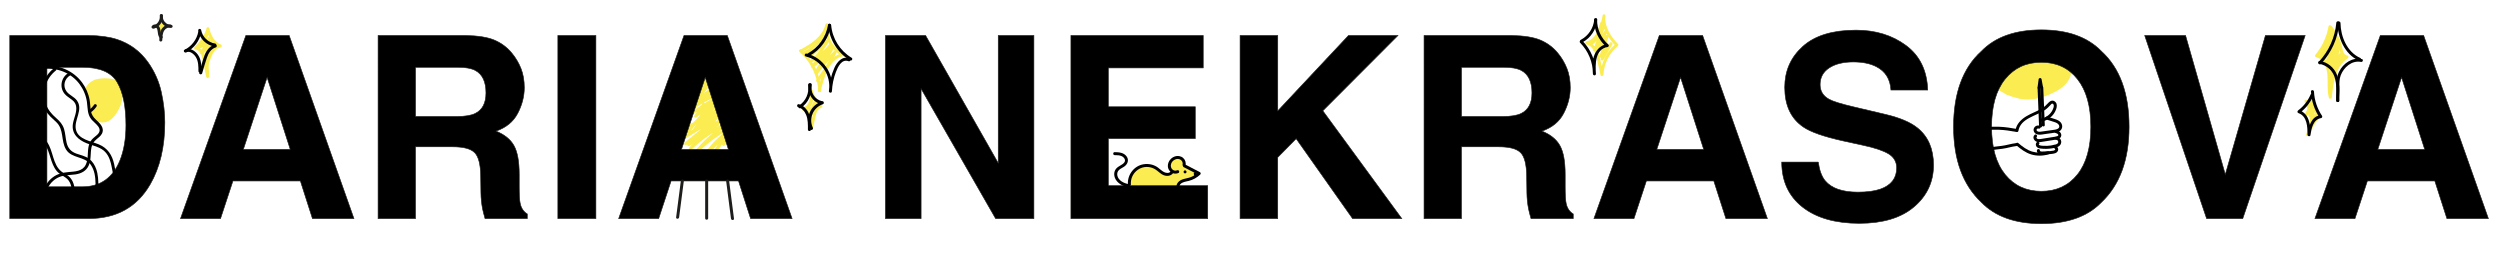 <?xml version="1.0" encoding="utf-8"?>
<!-- Generator: Adobe Illustrator 24.2.3, SVG Export Plug-In . SVG Version: 6.00 Build 0)  -->
<svg version="1.1" xmlns="http://www.w3.org/2000/svg" xmlns:xlink="http://www.w3.org/1999/xlink" x="0px" y="0px"
	 viewBox="0 0 1041.6 105.6" style="enable-background:new 0 0 1041.6 105.6;" xml:space="preserve">
<style type="text/css">
	.st0{fill:#FBEC51;}
	.st1{stroke:#1D1E1B;stroke-width:0.25;stroke-miterlimit:10;}
	.st2{fill:#1D1E1B;}
</style>
<g id="Слой_2">
	<g>
		<g>
			<path class="st0" d="M666.7,9.55c-0.89,3.15-2.09,6.98-5.75,7.72c-0.62,0.12-0.57,1.05,0,1.21c2.52,0.68,3.61,3.16,4.22,5.48
				c0.63,2.4,1.12,4.84,1.67,7.26c0.16,0.71,1.19,0.51,1.23-0.17c0.26-4.64,2.45-8.91,6.01-11.89c0.26-0.22,0.22-0.66,0-0.88
				c-2.82-2.81-5.78-7.37-5.15-11.55c-0.4-0.11-0.8-0.22-1.21-0.33c-0.61,4.11-2.28,7.94-4.94,11.13c-0.41,0.5,0.15,1.44,0.76,0.98
				c2.48-1.88,4.27-4.36,5.23-7.31c0.25-0.78-0.92-1.07-1.21-0.33c-1.27,3.26-2.53,6.53-3.8,9.79c-0.26,0.68,0.79,1.07,1.14,0.48
				c1.61-2.67,3.23-5.33,4.84-8c-0.38-0.16-0.76-0.32-1.14-0.48c-1.15,2.87-2.3,5.73-3.46,8.6c-0.27,0.67,0.79,1.07,1.14,0.48
				c1.28-2.1,2.55-4.2,3.83-6.31c-0.38-0.16-0.76-0.32-1.14-0.48c-0.85,2.78-1.7,5.56-2.55,8.33c-0.17,0.57,0.64,1.11,1.04,0.61
				c1.22-1.52,2.45-3.04,3.67-4.56c-0.33-0.25-0.65-0.5-0.98-0.76c-1.07,1.91-2.13,3.82-3.2,5.73c-0.39,0.7,0.67,1.33,1.08,0.63
				c1.24-2.13,2.48-4.26,3.72-6.38c0.41-0.7-0.67-1.33-1.08-0.63c-1.24,2.13-2.48,4.26-3.72,6.38c0.36,0.21,0.72,0.42,1.08,0.63
				c1.07-1.91,2.13-3.82,3.2-5.73c0.33-0.59-0.52-1.33-0.98-0.76c-1.22,1.52-2.45,3.04-3.67,4.56c0.35,0.2,0.7,0.41,1.04,0.61
				c0.85-2.78,1.7-5.56,2.55-8.33c0.21-0.69-0.78-1.08-1.14-0.48c-1.28,2.1-2.55,4.2-3.83,6.31c0.38,0.16,0.76,0.32,1.14,0.48
				c1.15-2.87,2.3-5.73,3.46-8.6c0.27-0.67-0.79-1.07-1.14-0.48c-1.61,2.67-3.22,5.33-4.84,8c0.38,0.16,0.76,0.32,1.14,0.48
				c1.27-3.26,2.53-6.53,3.8-9.79c-0.4-0.11-0.8-0.22-1.21-0.33c-0.86,2.62-2.46,4.9-4.66,6.57c0.25,0.33,0.5,0.65,0.76,0.98
				c2.79-3.36,4.62-7.36,5.26-11.68c0.12-0.79-1.09-1.13-1.21-0.33c-0.7,4.67,2.29,9.58,5.47,12.76c0-0.29,0-0.59,0-0.88
				c-3.81,3.19-6.09,7.82-6.37,12.77c0.41-0.06,0.82-0.11,1.23-0.17c-0.67-2.94-1.12-6.07-2.18-8.9c-0.81-2.17-2.26-4.09-4.59-4.71
				c0,0.4,0,0.8,0,1.21c4.12-0.82,5.62-5.02,6.62-8.59C668.13,9.11,666.92,8.78,666.7,9.55L666.7,9.55z"/>
		</g>
	</g>
	<g>
		<g>
			<path class="st0" d="M490.45,69.03c0.13,0.17,0.04,0.05,0.02,0.01c-0.02-0.03-0.04-0.07-0.05-0.1c0.02,0.05,0.04,0.1,0.06,0.15
				c-0.04-0.09-0.06-0.18-0.08-0.28c0.01,0.06,0.01,0.11,0.02,0.17c-0.01-0.11-0.01-0.21,0-0.32c-0.01,0.06-0.01,0.11-0.02,0.17
				c0.02-0.1,0.04-0.19,0.08-0.28c-0.02,0.05-0.04,0.1-0.06,0.15c0.02-0.04,0.04-0.09,0.07-0.13c0.01-0.02,0.04-0.05,0.05-0.07
				c-0.01,0.02-0.1,0.13-0.03,0.05c0.02-0.02,0.03-0.03,0.05-0.05c0.07-0.07-0.11,0.07-0.05,0.03c0.05-0.03,0.09-0.06,0.14-0.08
				c-0.05,0.02-0.1,0.04-0.15,0.06c0.06-0.02,0.11-0.04,0.17-0.05c-0.06,0.01-0.11,0.01-0.17,0.02c0.06-0.01,0.11-0.01,0.17,0
				c-0.06-0.01-0.11-0.01-0.17-0.02c0.04,0.01,0.07,0.02,0.11,0.03c-0.05-0.02-0.1-0.04-0.15-0.06c0.02,0.01,0.03,0.02,0.05,0.03
				c0.09,0.04-0.09-0.09-0.05-0.04c0.04,0.04-0.06-0.11-0.04-0.06c0,0.02,0.03,0.05,0.03,0.06c-0.02-0.05-0.04-0.1-0.06-0.15
				c0.02,0.04,0.03,0.09,0.04,0.14c-0.01-0.06-0.01-0.11-0.02-0.17c0.01,0.06,0.01,0.12,0,0.18c0.01-0.06,0.01-0.11,0.02-0.17
				c-0.01,0.1-0.04,0.2-0.08,0.29c0.02-0.05,0.04-0.1,0.06-0.15c-0.04,0.09-0.09,0.17-0.14,0.26c-0.05,0.08,0.04-0.05,0.04-0.05
				c0,0-0.04,0.04-0.05,0.05c-0.07,0.08,0.1-0.06,0.04-0.03c-0.02,0.01-0.04,0.03-0.07,0.04c0.05-0.02,0.1-0.04,0.15-0.06
				c-0.05,0.02-0.09,0.03-0.14,0.04c0.06-0.01,0.11-0.01,0.17-0.02c-0.04,0-0.08,0-0.12,0c0.06,0.01,0.11,0.01,0.17,0.02
				c-0.03-0.01-0.06-0.01-0.08-0.02c0.05,0.02,0.1,0.04,0.15,0.06c-0.02-0.01-0.03-0.02-0.05-0.03c0.05,0.02,0.09,0.06,0.11,0.1
				c0.07,0.09,0-0.01-0.01-0.04c0.02,0.05,0.04,0.1,0.06,0.15c-0.01-0.03-0.02-0.06-0.02-0.09c0.01,0.06,0.01,0.11,0.02,0.17
				c-0.01-0.05-0.01-0.1,0-0.15c-0.01,0.06-0.01,0.11-0.02,0.17c0.01-0.06,0.03-0.11,0.05-0.16c-0.02,0.05-0.04,0.1-0.06,0.15
				c0.03-0.07,0.07-0.13,0.11-0.19c0.02-0.03,0.04-0.06,0.06-0.09c0.01-0.02,0.1-0.14,0.03-0.04c-0.07,0.09,0.01-0.01,0.02-0.02
				c0.02-0.02,0.04-0.05,0.07-0.07c0.1-0.09-0.08,0.05-0.03,0.02c0.03-0.02,0.06-0.04,0.09-0.05c-0.05,0.02-0.1,0.04-0.15,0.06
				c0.04-0.02,0.07-0.03,0.11-0.03c-0.06,0.01-0.11,0.01-0.17,0.02c0.03,0,0.06,0,0.09,0c-0.06-0.01-0.11-0.01-0.17-0.02
				c0.03,0,0.07,0.01,0.1,0.02c-0.05-0.02-0.1-0.04-0.15-0.06c0.02,0.01,0.04,0.03,0.06,0.03c-0.09-0.08-0.12-0.09-0.07-0.05
				c0.01,0.01,0.02,0.02,0.03,0.03c0.04,0.03-0.09-0.15-0.04-0.04c0.01,0.03,0.03,0.05,0.04,0.08c-0.02-0.05-0.04-0.1-0.06-0.15
				c0.03,0.08,0.05,0.16,0.07,0.24c-0.01-0.06-0.01-0.11-0.02-0.17c0.02,0.13,0.01,0.26,0,0.39c0.01-0.06,0.01-0.11,0.02-0.17
				c-0.02,0.12-0.05,0.24-0.09,0.35c0.02-0.05,0.04-0.1,0.06-0.15c-0.02,0.05-0.05,0.11-0.08,0.16c0,0-0.05,0.08-0.05,0.08
				c0,0,0.11-0.13,0.03-0.04c-0.02,0.02-0.04,0.04-0.06,0.06c-0.07,0.07,0.1-0.07,0.04-0.03c-0.05,0.03-0.1,0.06-0.15,0.09
				c0.05-0.02,0.1-0.04,0.15-0.06c-0.06,0.02-0.12,0.04-0.18,0.05c0.06-0.01,0.11-0.01,0.17-0.02c-0.07,0.01-0.14,0.01-0.21,0
				c0.06,0.01,0.11,0.01,0.17,0.02c-0.07-0.01-0.14-0.03-0.21-0.06c0.05,0.02,0.1,0.04,0.15,0.06c-0.05-0.02-0.09-0.04-0.14-0.07
				c-0.02-0.01-0.1-0.07-0.01,0c0.09,0.07,0.01,0-0.01-0.01c-0.01-0.01-0.03-0.03-0.04-0.04c-0.08-0.08,0.06,0.1,0.03,0.04
				c-0.03-0.05-0.06-0.1-0.09-0.15c0.02,0.05,0.04,0.1,0.06,0.15c-0.04-0.09-0.06-0.19-0.08-0.29c0.01,0.06,0.01,0.11,0.02,0.17
				c-0.01-0.1-0.01-0.2,0-0.3c-0.01,0.06-0.01,0.11-0.02,0.17c0.02-0.11,0.05-0.22,0.09-0.32c-0.02,0.05-0.04,0.1-0.06,0.15
				c0.03-0.07,0.06-0.13,0.1-0.19c0.04-0.06,0.08-0.07-0.02,0.03c0.03-0.02,0.05-0.06,0.07-0.08c0.03-0.03,0.05-0.05,0.08-0.07
				c0.08-0.07-0.13,0.08-0.03,0.02c0.06-0.04,0.12-0.07,0.19-0.1c-0.05,0.02-0.1,0.04-0.15,0.06c0.08-0.03,0.15-0.05,0.24-0.06
				c-0.06,0.01-0.11,0.01-0.17,0.02c0.08-0.01,0.16-0.01,0.24,0c-0.06-0.01-0.11-0.01-0.17-0.02c0.08,0.01,0.16,0.03,0.23,0.06
				c-0.05-0.02-0.1-0.04-0.15-0.06c0.04,0.02,0.08,0.04,0.12,0.06c0.02,0.01,0.03,0.02,0.05,0.03c0.05,0.03-0.12-0.11-0.05-0.03
				c0.01,0.01,0.03,0.03,0.04,0.04c0.06,0.06-0.04-0.06-0.04-0.06c0.03,0.01,0.06,0.1,0.07,0.12c-0.02-0.05-0.04-0.1-0.06-0.15
				c0.03,0.07,0.05,0.14,0.06,0.21c-0.01-0.06-0.01-0.11-0.02-0.17c0.01,0.07,0.01,0.13,0,0.19c0.01-0.06,0.01-0.11,0.02-0.17
				c-0.01,0.06-0.03,0.12-0.05,0.19c0.02-0.05,0.04-0.1,0.06-0.15c-0.01,0.03-0.03,0.06-0.05,0.1c-0.05,0.09,0.11-0.11,0.03-0.04
				c-0.02,0.02-0.04,0.04-0.06,0.06c0.09-0.06,0.1-0.08,0.05-0.04c-0.02,0.01-0.04,0.02-0.06,0.03c0.05-0.02,0.1-0.04,0.15-0.06
				c-0.04,0.02-0.09,0.03-0.13,0.04c0.06-0.01,0.11-0.01,0.17-0.02c-0.04,0-0.07,0-0.1,0c0.06,0.01,0.11,0.01,0.17,0.02
				c-0.03-0.01-0.06-0.01-0.09-0.02c0.05,0.02,0.1,0.04,0.15,0.06c-0.02-0.01-0.04-0.02-0.05-0.03c0.08,0.07,0.1,0.09,0.07,0.05
				c-0.03-0.03-0.02-0.01,0.05,0.07c-0.01-0.02-0.02-0.03-0.03-0.05c0.02,0.05,0.04,0.1,0.06,0.15c-0.01-0.03-0.02-0.05-0.02-0.08
				c0.01,0.06,0.01,0.11,0.02,0.17c0-0.02,0-0.04,0-0.06c-0.01,0.06-0.01,0.11-0.02,0.17c0.01-0.03,0.01-0.06,0.02-0.08
				c-0.02,0.05-0.04,0.1-0.06,0.15c0.01-0.02,0.02-0.04,0.03-0.05c-0.07,0.08-0.08,0.1-0.04,0.06c-0.14,0.12-0.06,0.04,0,0.01
				c-0.05,0.02-0.1,0.04-0.15,0.06c0.04-0.02,0.08-0.03,0.13-0.04c-0.06,0.01-0.11,0.01-0.17,0.02c0.1-0.01,0.19-0.01,0.29,0
				c-0.06-0.01-0.11-0.01-0.17-0.02c0.05,0.01,0.1,0.02,0.15,0.02c0.17,0.03,0.33,0.03,0.48-0.06c0.13-0.08,0.25-0.22,0.29-0.37
				c0.07-0.3-0.09-0.71-0.44-0.77c-0.27-0.05-0.52-0.08-0.79-0.03c-0.27,0.06-0.52,0.24-0.67,0.47c-0.34,0.53-0.01,1.28,0.6,1.4
				c0.51,0.1,1.06-0.17,1.27-0.65c0.19-0.41,0.2-0.9-0.04-1.3c-0.23-0.38-0.63-0.62-1.07-0.68c-0.46-0.06-0.88,0.09-1.24,0.37
				c-0.65,0.52-0.89,1.57-0.42,2.29c0.27,0.41,0.67,0.65,1.15,0.7c0.43,0.05,0.89-0.16,1.16-0.48c0.31-0.36,0.45-0.81,0.46-1.28
				c0-0.38-0.11-0.82-0.41-1.08c-0.2-0.18-0.45-0.29-0.72-0.27c-0.29,0.02-0.54,0.14-0.75,0.34c-0.15,0.14-0.27,0.31-0.38,0.48
				c-0.14,0.21-0.23,0.44-0.25,0.7c-0.05,0.57,0.43,1.1,1.01,1.06c0.5-0.03,0.89-0.37,1.09-0.82c0.19-0.41,0.28-0.92,0.02-1.33
				c-0.28-0.44-0.84-0.61-1.32-0.43c-0.45,0.17-0.74,0.5-0.91,0.94c-0.13,0.33-0.14,0.75-0.02,1.09c0.08,0.23,0.18,0.39,0.32,0.58
				c0.09,0.12,0.3,0.18,0.44,0.18c0.15,0,0.34-0.07,0.44-0.18c0.11-0.12,0.19-0.28,0.18-0.44C490.62,69.3,490.55,69.17,490.45,69.03
				L490.45,69.03z"/>
		</g>
	</g>
	<g>
		<g>
			<path class="st0" d="M472.8,71.95c0.63,0.21,0.94,0.92,0.99,1.54c0.07,0.74-0.03,1.61-0.32,2.3c-0.1,0.25-0.25,0.5-0.47,0.66
				c-0.19,0.14-0.42,0.17-0.62,0.08c0.02,0.01-0.05-0.06-0.05-0.06c-0.05-0.15-0.01-0.3,0.03-0.45c0.12-0.44,0.3-0.87,0.45-1.3
				c0.37-1.05,0.75-2.11,1.12-3.16c0.1-0.29-0.09-0.63-0.36-0.74c-0.3-0.12-0.6-0.01-0.78,0.26c-0.5,0.72-0.9,1.5-1.22,2.31
				c-0.15,0.39-0.29,0.79-0.39,1.19c-0.12,0.44-0.31,1-0.05,1.42c0.26,0.43,0.83,0.51,1.25,0.27c0.43-0.25,0.53-0.71,0.56-1.16
				c0.05-0.72,0.36-1.34,0.89-1.83c-0.35-0.09-0.7-0.18-1.04-0.28c0.22,1.07-0.08,2.17-0.73,3.03c-0.2,0.27-0.04,0.7,0.22,0.86
				c0.32,0.19,0.65,0.05,0.86-0.22c0.86-1.13,1.14-2.61,0.86-3.99c-0.1-0.48-0.72-0.57-1.04-0.28c-0.46,0.42-0.79,0.93-1.01,1.51
				c-0.1,0.25-0.16,0.51-0.2,0.77c-0.02,0.17-0.05,0.35-0.05,0.52c0,0.01-0.02,0.1-0.02,0.1c0.02-0.04,0.05-0.08,0.09-0.09
				c0.13-0.09,0.27-0.06,0.42,0.09c0.03,0.11,0.06,0.21,0.09,0.32c-0.04-0.31,0.12-0.69,0.21-0.98c0.1-0.35,0.23-0.7,0.37-1.04
				c0.28-0.66,0.63-1.28,1.04-1.87c-0.38-0.16-0.76-0.32-1.14-0.48c-0.42,1.18-0.84,2.36-1.25,3.53c-0.18,0.52-0.44,1.06-0.41,1.62
				c0.02,0.6,0.36,1.11,0.92,1.33c0.96,0.38,1.96-0.2,2.44-1.04c0.24-0.41,0.38-0.88,0.47-1.34c0.1-0.55,0.18-1.13,0.16-1.69
				c-0.06-1.25-0.67-2.49-1.92-2.9C472.37,70.49,472.04,71.7,472.8,71.95L472.8,71.95z"/>
		</g>
	</g>
	<g>
		<g>
			<path class="st0" d="M343.76,11.21c-0.3,5.36,2.87,10.26,7.78,12.33c0.74,0.31,1.06-0.9,0.33-1.21
				c-4.42-1.85-7.13-6.37-6.87-11.12C345.05,10.4,343.8,10.41,343.76,11.21L343.76,11.21z"/>
		</g>
	</g>
	<g>
		<g>
			<path class="st0" d="M343.92,10.14c-1.26,5.2-6.05,8.22-10.49,10.53c-0.71,0.37-0.08,1.45,0.63,1.08
				c4.73-2.46,9.73-5.75,11.07-11.28C345.31,9.7,344.11,9.36,343.92,10.14L343.92,10.14z"/>
		</g>
	</g>
	<g>
		<g>
			<path class="st0" d="M333.12,21.59c4.62,4.12,7.48,9.99,7.82,16.18c0.04,0.8,1.29,0.81,1.25,0c-0.35-6.51-3.31-12.73-8.18-17.07
				C333.4,20.17,332.52,21.05,333.12,21.59L333.12,21.59z"/>
		</g>
	</g>
	<g>
		<g>
			<path class="st0" d="M351.18,22.08c-3.07,0.61-5.42,2.9-6.93,5.54c-1.74,3.05-2.76,6.58-3.49,10c-0.17,0.78,1.04,1.12,1.21,0.33
				c0.67-3.15,1.6-6.38,3.11-9.24c1.37-2.58,3.48-4.84,6.44-5.43C352.3,23.13,351.97,21.93,351.18,22.08L351.18,22.08z"/>
		</g>
	</g>
	<g>
		<g>
			<path class="st0" d="M343.1,14.49c-2.32,2.74-5.02,5.1-8.06,7.01c0.31,0.24,0.61,0.47,0.92,0.71c-0.02,0.08,2.39-0.21,2.66-0.3
				c0.81-0.28,1.55-0.71,2.22-1.25c1.56-1.25,2.56-3.04,3.52-4.75c-0.36-0.21-0.72-0.42-1.08-0.63c-1.52,3.07-3.68,5.72-6.38,7.83
				c0.29,0.29,0.59,0.59,0.88,0.88c2.48-2.16,4.96-4.33,7.44-6.49c-0.33-0.25-0.65-0.5-0.98-0.76c-1.74,2.92-3.55,5.93-6.34,7.97
				c-0.64,0.47-0.1,1.45,0.63,1.08c3.11-1.6,5.83-3.85,7.99-6.61c0.48-0.62-0.35-1.51-0.88-0.88c-2.54,2.96-5.09,5.92-7.63,8.88
				c-0.43,0.5,0.14,1.41,0.76,0.98c3.15-2.17,5.95-4.77,8.34-7.76c-0.35-0.2-0.7-0.41-1.04-0.61c-1.22,4.1-5.67,6.29-6.53,10.59
				c-0.15,0.72,0.72,1.04,1.14,0.48c2.35-3.11,4.94-6.03,7.73-8.75c-0.33-0.25-0.65-0.5-0.98-0.76c-1.89,4.27-4.75,8.1-7.31,11.98
				c-0.44,0.67,0.64,1.3,1.08,0.63c2.56-3.88,5.42-7.71,7.31-11.98c0.27-0.62-0.44-1.29-0.98-0.76c-2.87,2.8-5.51,5.81-7.93,9
				c0.38,0.16,0.76,0.32,1.14,0.48c0.85-4.24,5.31-6.48,6.53-10.59c0.17-0.57-0.64-1.11-1.04-0.61c-2.32,2.9-5.03,5.45-8.09,7.56
				c0.25,0.33,0.5,0.65,0.76,0.98c2.54-2.96,5.09-5.92,7.63-8.88c-0.29-0.29-0.59-0.59-0.88-0.88c-2.1,2.68-4.7,4.85-7.73,6.41
				c0.21,0.36,0.42,0.72,0.63,1.08c2.98-2.18,4.92-5.29,6.79-8.42c0.38-0.63-0.46-1.21-0.98-0.76c-2.48,2.16-4.96,4.33-7.44,6.49
				c-0.62,0.54,0.27,1.37,0.88,0.88c2.77-2.17,5.02-4.93,6.57-8.08c0.35-0.71-0.68-1.34-1.08-0.63c-1.02,1.83-2.09,3.8-3.93,4.92
				c-0.93,0.56-1.85,0.76-2.92,0.74c-0.76-0.01-1.5,0.06-1.67,0.94c-0.1,0.51,0.43,1.01,0.92,0.71c3.13-1.96,5.93-4.38,8.31-7.21
				C344.5,14.76,343.62,13.88,343.1,14.49L343.1,14.49z"/>
		</g>
	</g>
	<g>
		<g>
			<path class="st0" d="M337.74,39.18c0.24,2.34-0.64,4.57-2.42,6.11c-0.24,0.21-0.25,0.68,0,0.88c2.14,1.79,2.14,4.69,2.1,7.25
				c-0.01,0.69,1.07,0.86,1.23,0.17c0.37-1.68,0.74-3.35,1.12-5.03c0.32-1.44,0.77-3.22,2.4-3.64c0.43-0.11,0.64-0.74,0.28-1.04
				c-1.86-1.6-3.15-3.68-3.71-6.07c-0.16-0.67-1.32-0.54-1.23,0.17c0.34,2.75-0.21,5.91-3,7.15c0.29,0.29,0.57,0.57,0.86,0.86
				c0.35-0.55,1.11-0.64,1.62-0.27c0.55,0.41,0.65,1.12,0.57,1.75c0.42,0,0.83,0,1.25,0c-0.01-1.54,0.37-2.99,1.13-4.33
				c-0.39-0.11-0.78-0.21-1.16-0.32c-0.09,0.69-0.18,1.38-0.27,2.07c-0.09,0.72,1.03,0.81,1.23,0.17c0.22-0.71,0.44-1.41,0.66-2.12
				c0.24-0.77-0.97-1.1-1.21-0.33c-0.22,0.71-0.44,1.41-0.66,2.12c0.41,0.06,0.82,0.11,1.23,0.17c0.09-0.69,0.18-1.38,0.27-2.07
				c0.08-0.64-0.88-0.82-1.16-0.32c-0.86,1.53-1.31,3.21-1.3,4.96c0,0.83,1.15,0.77,1.25,0c0.16-1.2-0.39-2.52-1.54-3.03
				c-1.08-0.48-2.36-0.08-2.98,0.91c-0.36,0.58,0.33,1.09,0.86,0.86c3.17-1.41,4.02-5.08,3.62-8.23c-0.41,0.06-0.82,0.11-1.23,0.17
				c0.62,2.58,2.02,4.9,4.04,6.62c0.09-0.35,0.18-0.7,0.28-1.04c-1.66,0.42-2.57,1.9-3.02,3.46c-0.57,1.99-0.93,4.06-1.38,6.08
				c0.41,0.06,0.82,0.11,1.23,0.17c0.04-2.88-0.08-6.13-2.47-8.13c0,0.29,0,0.59,0,0.88c2-1.73,3.05-4.37,2.78-6.99
				C338.91,38.39,337.66,38.38,337.74,39.18L337.74,39.18z"/>
		</g>
	</g>
	<g>
		<g>
			<path class="st0" d="M294.78,31.15c-2.46,1.67-4.92,3.35-7.38,5.02c-0.66,0.45-0.08,1.47,0.63,1.08
				c2.22-1.22,4.45-2.45,6.67-3.67c-0.29-0.29-0.57-0.57-0.86-0.86c-1.06,1.62-2.13,3.23-3.19,4.85c-0.4,0.6,0.49,1.25,0.98,0.76
				c1.65-1.65,3.31-3.29,4.96-4.94c-0.29-0.29-0.59-0.59-0.88-0.88c-1.57,1.79-3.15,3.58-4.72,5.37c-0.54,0.61,0.27,1.39,0.88,0.88
				c1.5-1.23,2.99-2.46,4.49-3.69c-0.29-0.29-0.59-0.59-0.88-0.88c-2.17,2.55-4.34,5.09-6.52,7.64c-0.43,0.5,0.14,1.42,0.76,0.98
				c2.94-2.11,5.88-4.23,8.82-6.34c-0.25-0.33-0.5-0.65-0.76-0.98c-1.99,1.74-3.98,3.47-5.97,5.21c-0.58,0.51,0.16,1.24,0.76,0.98
				c2.03-0.87,4.06-1.74,6.09-2.62c-0.21-0.36-0.42-0.72-0.63-1.08c-2.65,1.34-5.3,2.68-7.95,4.03c-0.62,0.31-0.19,1.4,0.48,1.14
				c2.9-1.11,5.81-2.21,8.71-3.32c-0.16-0.38-0.32-0.76-0.48-1.14c-5.45,2.43-11.07,5.08-14.44,10.25
				c-0.34,0.52,0.33,1.18,0.86,0.86c6.69-4.21,13.38-8.42,20.07-12.63c-0.21-0.36-0.42-0.72-0.63-1.08
				c-3.31,2.35-6.27,5.11-8.83,8.26c0.29,0.29,0.59,0.59,0.88,0.88c1.11-1.41,2.23-2.82,3.34-4.22c-0.33-0.25-0.65-0.5-0.98-0.76
				c-2.69,3.95-5.89,7.5-9.54,10.59c0.29,0.29,0.59,0.59,0.88,0.88c2.74-3.37,5.96-6.28,9.61-8.64c-0.25-0.33-0.5-0.65-0.76-0.98
				c-4.71,5.05-10.16,9.31-16.21,12.65c0.21,0.36,0.42,0.72,0.63,1.08c5.98-4.01,12.17-7.71,18.54-11.08
				c-0.21-0.36-0.42-0.72-0.63-1.08c-3.46,2.36-6.92,4.72-10.38,7.08c0.31,0.24,0.61,0.47,0.92,0.71c0.57-2.64,1.15-5.29,1.72-7.93
				c0.15-0.7-0.74-1.07-1.14-0.48c-1.13,1.69-2.27,3.37-3.4,5.06c-0.43,0.63,0.47,1.17,0.98,0.76c4.22-3.4,8.43-6.8,12.65-10.19
				c-0.29-0.29-0.59-0.59-0.88-0.88c-5.93,5.02-11.23,10.7-15.85,16.95c0.36,0.21,0.72,0.42,1.08,0.63c1.41-2.64,3.46-4.78,6.05-6.3
				c-0.29-0.29-0.57-0.57-0.86-0.86c-1.27,1.9-2.53,3.79-3.8,5.69c-0.34,0.51,0.34,1.2,0.86,0.86c3.6-2.42,7.2-4.85,10.8-7.27
				c-0.21-0.36-0.42-0.72-0.63-1.08c-5.16,3.54-10.31,7.08-15.47,10.63c-0.65,0.45-0.07,1.5,0.63,1.08c4.9-2.97,9.8-5.94,14.7-8.91
				c-0.25-0.33-0.5-0.65-0.76-0.98c-4.53,3.74-9.06,7.48-13.59,11.22c-0.62,0.51,0.27,1.38,0.88,0.88c4.05-3.28,8.1-6.56,12.16-9.84
				c-0.33-0.25-0.65-0.5-0.98-0.76c-2.76,4.11-6.39,7.51-10.66,10.01c0.25,0.33,0.5,0.65,0.76,0.98c4.33-4.13,9.13-7.72,14.31-10.71
				c-0.21-0.36-0.42-0.72-0.63-1.08c-4.27,2.85-8.15,6.2-11.58,10.02c0.33,0.25,0.65,0.5,0.98,0.76c2.27-3.17,5.33-5.63,8.88-7.22
				c-0.21-0.36-0.42-0.72-0.63-1.08c-4.4,2.72-8.31,6.13-11.57,10.15c-0.5,0.61,0.3,1.46,0.88,0.88c4.58-4.53,9.95-8.12,15.87-10.65
				c-0.21-0.36-0.42-0.72-0.63-1.08c-5.52,3.66-10.45,8.11-14.64,13.24c-0.5,0.61,0.31,1.47,0.88,0.88
				c4.14-4.28,8.85-7.92,14.04-10.84c-0.29-0.29-0.57-0.57-0.86-0.86c-2.77,4.17-5.98,8-9.58,11.47c0.33,0.25,0.65,0.5,0.98,0.76
				c2.41-3.6,5.36-6.76,8.78-9.42c-0.33-0.25-0.65-0.5-0.98-0.76c-1.5,2.59-3,5.17-4.5,7.76c-0.41,0.71,0.62,1.28,1.08,0.63
				c1.46-2.06,2.92-4.11,4.37-6.17c-0.38-0.16-0.76-0.32-1.14-0.48c-0.28,1.03-0.57,2.06-0.85,3.08c-0.17,0.61,0.6,1.03,1.04,0.61
				c0.83-0.79,1.65-1.57,2.48-2.36c0.58-0.56-0.3-1.44-0.88-0.88c-0.83,0.79-1.65,1.57-2.48,2.36c0.35,0.2,0.7,0.41,1.04,0.61
				c0.28-1.03,0.57-2.06,0.85-3.08c0.2-0.72-0.75-1.04-1.14-0.48c-1.46,2.06-2.92,4.11-4.37,6.17c0.36,0.21,0.72,0.42,1.08,0.63
				c1.5-2.59,3-5.17,4.5-7.76c0.38-0.66-0.45-1.17-0.98-0.76c-3.5,2.73-6.51,5.98-8.97,9.67c-0.4,0.6,0.48,1.24,0.98,0.76
				c3.68-3.54,6.95-7.47,9.78-11.73c0.36-0.54-0.33-1.15-0.86-0.86c-5.27,2.98-10.08,6.69-14.29,11.04
				c0.29,0.29,0.59,0.59,0.88,0.88c4.12-5.05,8.95-9.44,14.38-13.05c0.69-0.46,0.1-1.39-0.63-1.08
				c-6.01,2.57-11.47,6.25-16.12,10.85c0.29,0.29,0.59,0.59,0.88,0.88c3.2-3.94,7-7.29,11.32-9.96c0.7-0.43,0.09-1.4-0.63-1.08
				c-3.76,1.69-6.93,4.33-9.33,7.67c-0.41,0.58,0.51,1.28,0.98,0.76c3.36-3.74,7.15-7.04,11.33-9.83c0.66-0.44,0.07-1.49-0.63-1.08
				c-5.28,3.04-10.16,6.7-14.57,10.9c-0.52,0.49,0.15,1.34,0.76,0.98c4.45-2.61,8.23-6.18,11.11-10.46
				c0.43-0.63-0.47-1.17-0.98-0.76c-4.05,3.28-8.1,6.56-12.16,9.84c0.29,0.29,0.59,0.59,0.88,0.88c4.53-3.74,9.06-7.48,13.59-11.22
				c0.55-0.46-0.16-1.34-0.76-0.98c-4.9,2.97-9.8,5.94-14.7,8.91c0.21,0.36,0.42,0.72,0.63,1.08c5.16-3.54,10.31-7.08,15.47-10.63
				c0.66-0.45,0.04-1.53-0.63-1.08c-3.6,2.42-7.2,4.85-10.8,7.27c0.29,0.29,0.57,0.57,0.86,0.86c1.27-1.9,2.53-3.79,3.8-5.69
				c0.36-0.53-0.34-1.16-0.86-0.86c-2.76,1.62-4.99,3.93-6.5,6.75c-0.39,0.73,0.61,1.27,1.08,0.63c4.56-6.15,9.82-11.75,15.66-16.69
				c0.62-0.52-0.27-1.38-0.88-0.88c-4.22,3.4-8.43,6.8-12.65,10.19c0.33,0.25,0.65,0.5,0.98,0.76c1.13-1.69,2.27-3.37,3.4-5.06
				c-0.38-0.16-0.76-0.32-1.14-0.48c-0.57,2.64-1.15,5.29-1.72,7.93c-0.11,0.49,0.44,1.03,0.92,0.71c3.46-2.36,6.92-4.72,10.38-7.08
				c0.66-0.45,0.09-1.46-0.63-1.08c-6.37,3.37-12.55,7.07-18.54,11.08c-0.66,0.44-0.08,1.47,0.63,1.08
				c6.13-3.39,11.69-7.72,16.46-12.84c0.47-0.5-0.14-1.38-0.76-0.98c-3.73,2.42-7.05,5.38-9.86,8.84c-0.51,0.62,0.26,1.41,0.88,0.88
				c3.73-3.16,6.99-6.8,9.73-10.84c0.39-0.58-0.54-1.32-0.98-0.76c-1.11,1.41-2.23,2.82-3.34,4.22c-0.49,0.62,0.37,1.51,0.88,0.88
				c2.49-3.06,5.36-5.77,8.58-8.06c0.64-0.46,0.06-1.51-0.63-1.08c-6.69,4.21-13.38,8.42-20.07,12.63c0.29,0.29,0.57,0.57,0.86,0.86
				c3.23-4.96,8.76-7.47,13.99-9.8c0.64-0.29,0.18-1.4-0.48-1.14c-2.9,1.11-5.81,2.21-8.71,3.32c0.16,0.38,0.32,0.76,0.48,1.14
				c2.65-1.34,5.3-2.68,7.95-4.03c0.73-0.37,0.09-1.39-0.63-1.08c-2.03,0.87-4.06,1.74-6.09,2.62c0.25,0.33,0.5,0.65,0.76,0.98
				c1.99-1.74,3.98-3.47,5.97-5.21c0.53-0.46-0.18-1.4-0.76-0.98c-2.94,2.11-5.88,4.23-8.82,6.34c0.25,0.33,0.5,0.65,0.76,0.98
				c2.17-2.55,4.34-5.09,6.52-7.64c0.53-0.62-0.26-1.39-0.88-0.88c-1.5,1.23-2.99,2.46-4.49,3.69c0.29,0.29,0.59,0.59,0.88,0.88
				c1.57-1.79,3.15-3.58,4.72-5.37c0.53-0.6-0.31-1.46-0.88-0.88c-1.65,1.65-3.31,3.29-4.96,4.94c0.33,0.25,0.65,0.5,0.98,0.76
				c1.06-1.62,2.13-3.23,3.19-4.85c0.36-0.54-0.33-1.14-0.86-0.86c-2.22,1.22-4.45,2.45-6.67,3.67c0.21,0.36,0.42,0.72,0.63,1.08
				c2.46-1.67,4.92-3.35,7.38-5.02C296.07,31.78,295.45,30.69,294.78,31.15L294.78,31.15z"/>
		</g>
	</g>
	<g>
		<g>
			<path class="st0" d="M67.04,9.42c-0.3,0.83-0.6,1.65-0.9,2.48c0.4,0.11,0.8,0.22,1.21,0.33c0.09-0.5,0.18-1,0.26-1.51
				c0.04-0.25-0.01-0.49-0.22-0.66c-0.2-0.15-0.47-0.17-0.69-0.05c-0.3,0.17-0.6,0.37-0.77,0.68c-0.2,0.39-0.19,0.85,0.08,1.2
				c0.19,0.24,0.45,0.36,0.73,0.46c0.05,0.02,0.1,0.03,0.14,0.05c0.02,0.01,0.04,0.02,0.06,0.02c0.07,0.02-0.12-0.06-0.06-0.02
				c0.03,0.02,0.1,0.07,0.13,0.07c-0.03,0-0.11-0.11-0.04-0.03c0.03,0.04,0.07,0.1-0.03-0.04c0.07-0.29,0.15-0.57,0.22-0.86
				c-0.17,0.13-0.35,0.26-0.52,0.39c0.31,0.24,0.61,0.47,0.92,0.71c0.04-0.19,0.1-0.38,0.16-0.56c0.03-0.06,0.02-0.06-0.01,0.02
				c0.01-0.03,0.02-0.06,0.04-0.08c0.02-0.04,0.04-0.08,0.06-0.12c0.04-0.09,0.09-0.17,0.14-0.26c0.05-0.07,0.1-0.18,0.17-0.24
				c-0.11,0.09-0.01,0.02,0.01-0.02c0.03-0.04,0.07-0.08,0.1-0.12c0.14-0.15,0.29-0.29,0.45-0.41c-0.35-0.2-0.7-0.41-1.04-0.61
				c-0.05,0.3-0.11,0.6-0.16,0.91c-0.05,0.25,0.01,0.49,0.22,0.66c0.19,0.15,0.48,0.18,0.69,0.05c0.2-0.12,0.39-0.24,0.59-0.37
				c0.28-0.17,0.41-0.57,0.22-0.86c-0.18-0.28-0.56-0.41-0.86-0.22c-0.2,0.12-0.39,0.24-0.59,0.37c0.31,0.24,0.61,0.47,0.92,0.71
				c0.05-0.3,0.11-0.6,0.16-0.91c0.05-0.27-0.03-0.57-0.29-0.71c-0.27-0.14-0.53-0.08-0.76,0.1c-0.73,0.57-1.26,1.43-1.44,2.34
				c-0.05,0.25,0.01,0.5,0.22,0.66c0.18,0.14,0.5,0.2,0.69,0.05c0.17-0.13,0.35-0.26,0.52-0.39c0.13-0.1,0.25-0.21,0.29-0.37
				c0.04-0.16,0.03-0.34-0.06-0.48c-0.14-0.21-0.32-0.37-0.55-0.47c-0.11-0.05-0.22-0.09-0.34-0.13c-0.04-0.01-0.08-0.03-0.13-0.05
				c-0.11-0.04,0.14,0.08,0.01,0.01c-0.03-0.02-0.06-0.04-0.09-0.05c0.08,0.07,0.1,0.08,0.06,0.04c-0.04-0.05-0.03-0.03,0.04,0.06
				C67,11.16,67,11.15,66.99,11.13c-0.02-0.04-0.01-0.02,0.03,0.07c0.01,0.1,0.01,0.11,0.01,0.04c-0.02,0.09-0.02,0.11,0,0.04
				c0.02-0.06,0.02-0.06-0.01,0.03c0.04-0.06,0.03-0.05-0.02,0.02c0.01-0.02,0.08-0.09,0.1-0.1c-0.07,0.05-0.07,0.05-0.01,0.01
				c0.03-0.02,0.05-0.03,0.08-0.05c0.05-0.03,0.11-0.06,0.16-0.09c-0.31-0.24-0.61-0.47-0.92-0.71c-0.09,0.5-0.18,1-0.26,1.51
				c-0.06,0.32,0.09,0.69,0.44,0.77c0.35,0.08,0.65-0.11,0.77-0.44c0.3-0.83,0.6-1.65,0.9-2.48c0.11-0.31-0.13-0.7-0.44-0.77
				C67.45,8.9,67.16,9.09,67.04,9.42L67.04,9.42z"/>
		</g>
	</g>
	<g>
		<g>
			<path class="st0" d="M85.76,12.73c-1,2.64-2.61,4.95-4.71,6.84c-0.45,0.4-0.05,1.01,0.44,1.07c2.27,0.27,2.69,3.11,3.07,4.9
				c0.46,2.17,0.92,4.34,1.38,6.5c0.15,0.72,1.19,0.51,1.23-0.17c0.06-1.19-0.13-2.35-0.21-3.53c-0.07-1.26,0.16-2.36,0.62-3.53
				c0.77-1.96,1.81-4.72,4.22-5.04c0.69-0.09,0.86-0.97,0.17-1.23c-2.65-0.99-4.22-4.15-4.75-6.75c-0.15-0.72-1.19-0.51-1.23,0.17
				c-0.15,2.68-1.28,5.17-3.18,7.06c-0.43,0.43,0,1.24,0.61,1.04c1.01-0.33,2.06-0.67,2.9-1.36c0.88-0.72,1.3-1.7,1.56-2.79
				c0.2-0.8-0.91-1.06-1.21-0.33c-0.87,2.18-2.02,4.21-3.41,6.09c-0.34,0.45,0.22,1.06,0.71,0.92c1-0.28,1.67-0.99,2.18-1.86
				c0.58-0.99,0.93-2.46,2.12-2.92c-0.26-0.26-0.51-0.51-0.77-0.77c-0.97,2.37-1.94,4.74-2.91,7.11c-0.28,0.69,0.77,1.03,1.14,0.48
				c1.36-2.02,2.73-4.05,4.09-6.07c-0.36-0.21-0.72-0.42-1.08-0.63c-1.39,2.4-2.53,4.92-3.43,7.54c-0.26,0.76,0.95,1.09,1.21,0.33
				c0.86-2.52,1.97-4.94,3.3-7.24c0.41-0.7-0.63-1.29-1.08-0.63c-1.36,2.02-2.73,4.05-4.09,6.07c0.38,0.16,0.76,0.32,1.14,0.48
				c0.97-2.37,1.94-4.74,2.91-7.11c0.17-0.42-0.35-0.93-0.77-0.77c-0.97,0.38-1.59,1.08-2.09,1.98c-0.56,1.02-0.95,2.45-2.21,2.81
				c0.24,0.31,0.47,0.61,0.71,0.92c1.47-1.97,2.63-4.11,3.54-6.39c-0.4-0.11-0.8-0.22-1.21-0.33c-0.5,2.02-1.73,2.68-3.59,3.28
				c0.2,0.35,0.41,0.7,0.61,1.04c2.14-2.14,3.38-4.93,3.55-7.95c-0.41,0.06-0.82,0.11-1.23,0.17c0.63,3.07,2.55,6.47,5.63,7.62
				c0.06-0.41,0.11-0.82,0.17-1.23c-2.65,0.35-3.99,2.56-4.96,4.83c-0.51,1.19-1.02,2.39-1.13,3.7c-0.13,1.61,0.29,3.21,0.2,4.82
				c0.41-0.06,0.82-0.11,1.23-0.17c-0.58-2.72-1.06-5.47-1.75-8.16c-0.52-2.02-1.67-3.89-3.9-4.15c0.15,0.36,0.29,0.71,0.44,1.07
				c2.26-2.04,3.95-4.55,5.03-7.39C87.25,12.31,86.04,11.99,85.76,12.73L85.76,12.73z"/>
		</g>
	</g>
	<g>
		<g>
			<path class="st0" d="M41.34,40.76c-0.07-0.09-0.12-0.18-0.17-0.28c0.08,0.2,0.17,0.4,0.25,0.6
				C41.39,40.97,41.36,40.87,41.34,40.76c0.03,0.22,0.06,0.44,0.09,0.66c-0.01-0.14-0.01-0.27,0-0.41
				c-0.03,0.22-0.06,0.44-0.09,0.66c0.02-0.14,0.06-0.27,0.11-0.41c-0.08,0.2-0.17,0.4-0.25,0.6c0.06-0.13,0.13-0.25,0.21-0.37
				c-0.13,0.17-0.26,0.34-0.39,0.51c0.11-0.14,0.24-0.27,0.38-0.38c-0.17,0.13-0.34,0.26-0.51,0.39c0.15-0.11,0.31-0.2,0.49-0.28
				c-0.2,0.08-0.4,0.17-0.6,0.25c0.33-0.14,0.67-0.22,1.02-0.27c-0.22,0.03-0.44,0.06-0.66,0.09c0.43-0.05,0.85-0.06,1.28-0.01
				c-0.22-0.03-0.44-0.06-0.66-0.09c0.27,0.04,0.52,0.1,0.78,0.2c-0.2-0.08-0.4-0.17-0.6-0.25c0.19,0.08,0.36,0.18,0.53,0.3
				c-0.17-0.13-0.34-0.26-0.51-0.39c0.14,0.11,0.26,0.23,0.37,0.37c-0.13-0.17-0.26-0.34-0.39-0.51c0.09,0.13,0.17,0.26,0.23,0.4
				c-0.08-0.2-0.17-0.4-0.25-0.6c0.08,0.2,0.14,0.4,0.17,0.62c-0.03-0.22-0.06-0.44-0.09-0.66c0.03,0.28,0.03,0.56-0.01,0.85
				c0.03-0.22,0.06-0.44,0.09-0.66c-0.06,0.45-0.2,0.89-0.37,1.31c0.08-0.2,0.17-0.4,0.25-0.6c-0.15,0.35-0.33,0.67-0.56,0.97
				c0.13-0.17,0.26-0.34,0.39-0.51c-0.17,0.21-0.35,0.4-0.56,0.56c0.17-0.13,0.34-0.26,0.51-0.39c-0.19,0.14-0.38,0.25-0.59,0.35
				c0.2-0.08,0.4-0.17,0.6-0.25c-0.21,0.09-0.42,0.15-0.65,0.19c0.22-0.03,0.44-0.06,0.66-0.09c-0.19,0.02-0.37,0.02-0.56,0
				c0.22,0.03,0.44,0.06,0.66,0.09c-0.18-0.03-0.35-0.07-0.51-0.14c0.2,0.08,0.4,0.17,0.6,0.25c-0.16-0.07-0.31-0.16-0.46-0.27
				c0.17,0.13,0.34,0.26,0.51,0.39c-0.11-0.09-0.21-0.2-0.31-0.31c0.13,0.17,0.26,0.34,0.39,0.51c-0.09-0.12-0.16-0.24-0.22-0.38
				c0.08,0.2,0.17,0.4,0.25,0.6c-0.04-0.1-0.06-0.2-0.08-0.3c0.03,0.22,0.06,0.44,0.09,0.66c-0.02-0.16-0.02-0.31,0-0.47
				c-0.03,0.22-0.06,0.44-0.09,0.66c0.02-0.13,0.06-0.26,0.1-0.38c-0.08,0.2-0.17,0.4-0.25,0.6c0.05-0.12,0.12-0.23,0.19-0.34
				c-0.13,0.17-0.26,0.34-0.39,0.51c0.07-0.08,0.14-0.15,0.21-0.22c-0.17,0.13-0.34,0.26-0.51,0.39c0.08-0.06,0.17-0.12,0.26-0.17
				c-0.2,0.08-0.4,0.17-0.6,0.25c0.11-0.04,0.21-0.07,0.32-0.1c-0.22,0.03-0.44,0.06-0.66,0.09c0.11-0.01,0.22-0.02,0.34-0.01
				c-0.22-0.03-0.44-0.06-0.66-0.09c0.11,0.02,0.22,0.04,0.33,0.08c-0.2-0.08-0.4-0.17-0.6-0.25c0.1,0.05,0.2,0.1,0.29,0.17
				c-0.17-0.13-0.34-0.26-0.51-0.39c0.07,0.06,0.12,0.11,0.17,0.18c-0.13-0.17-0.26-0.34-0.39-0.51c0.05,0.07,0.09,0.14,0.12,0.22
				c-0.08-0.2-0.17-0.4-0.25-0.6c0.03,0.08,0.05,0.16,0.07,0.24c-0.03-0.22-0.06-0.44-0.09-0.66c0.01,0.11,0.01,0.22,0,0.34
				c0.03-0.22,0.06-0.44,0.09-0.66c-0.02,0.08-0.04,0.16-0.07,0.24c0.08-0.2,0.17-0.4,0.25-0.6c-0.04,0.08-0.08,0.14-0.13,0.21
				c0.13-0.17,0.26-0.34,0.39-0.51c-0.06,0.07-0.11,0.12-0.18,0.17c0.17-0.13,0.34-0.26,0.51-0.39c-0.07,0.05-0.14,0.08-0.22,0.12
				c0.2-0.08,0.4-0.17,0.6-0.25c-0.08,0.03-0.16,0.05-0.24,0.06c0.22-0.03,0.44-0.06,0.66-0.09c-0.14,0.02-0.28,0.02-0.42,0
				c0.22,0.03,0.44,0.06,0.66,0.09c-0.11-0.02-0.22-0.05-0.33-0.09c0.2,0.08,0.4,0.17,0.6,0.25c-0.15-0.07-0.28-0.15-0.42-0.24
				c0.17,0.13,0.34,0.26,0.51,0.39c-0.21-0.17-0.39-0.36-0.56-0.58c0.13,0.17,0.26,0.34,0.39,0.51c-0.06-0.08-0.12-0.16-0.18-0.24
				c-0.38-0.54-0.84-0.97-1.49-1.15c-0.6-0.16-1.4-0.09-1.93,0.25c-0.53,0.34-1,0.86-1.15,1.49c-0.14,0.62-0.13,1.38,0.25,1.93
				c0.51,0.73,1.08,1.44,1.88,1.88c0.9,0.49,1.96,0.66,2.96,0.39c1.16-0.32,2.1-1.24,2.42-2.4c0.33-1.21-0.02-2.42-0.81-3.35
				c-1.35-1.59-4-1.48-5.39-0.03c-1.25,1.31-1.52,3.49-0.46,5c1.12,1.59,3.1,2.34,4.99,1.8c1.53-0.44,2.82-1.61,3.48-3.05
				c0.3-0.64,0.56-1.3,0.67-2c0.13-0.87,0.19-1.72-0.08-2.58c-0.51-1.62-1.87-2.88-3.55-3.19c-0.85-0.16-1.61-0.18-2.45-0.07
				c-0.83,0.11-1.65,0.32-2.36,0.79c-0.9,0.61-1.62,1.46-1.89,2.54c-0.25,1-0.18,2.25,0.47,3.1c0.41,0.54,0.82,0.96,1.49,1.15
				c0.6,0.16,1.4,0.09,1.93-0.25c0.53-0.34,1-0.86,1.15-1.49C41.73,42.08,41.74,41.29,41.34,40.76L41.34,40.76z"/>
		</g>
	</g>
	<g>
		<g>
			<path class="st0" d="M41.77,40.73c0.09-0.32-0.05,0.09-0.09,0.18c0.22-0.43-0.27,0.27-0.08,0.09c0.21-0.21-0.42,0.25-0.16,0.11
				c0.28-0.14-0.49,0.14-0.19,0.07c0.26-0.07-0.59-0.05-0.13,0.01c-0.11-0.02-0.22-0.04-0.33-0.05c0.06,0.01,0.11,0.02,0.17,0.04
				c0.05,0.02,0.11,0.03,0.16,0.05c-0.09-0.04-0.18-0.08-0.28-0.13c0.08,0.08,0.28,0.14,0.39,0.2c0.22,0.13,0.44,0.26,0.66,0.4
				c0.07,0.04,0.19,0.17,0.27,0.18c-0.11-0.02-0.37-0.34-0.13-0.09c0.05,0.05,0.16,0.2,0.23,0.22c-0.2-0.28-0.26-0.35-0.16-0.19
				c0.07,0.12,0.06,0.09-0.02-0.08c-0.18-0.42,0,0.31-0.04-0.17c-0.05-0.49-0.02,0.15-0.02,0.15c-0.05-0.09,0.13-0.54,0.02-0.18
				c-0.02,0.05-0.11,0.27-0.09,0.31c-0.05-0.13,0.23-0.46,0-0.04c-0.06,0.1-0.12,0.2-0.18,0.3c-0.14,0.23-0.29,0.44-0.45,0.66
				c-0.07,0.09-0.14,0.19-0.2,0.28c-0.2,0.28,0.06,0,0.08-0.1c-0.05,0.2-0.38,0.4-0.52,0.56c-0.18,0.21,0.36-0.19,0.11-0.09
				c-0.39,0.16-0.1,0.05,0.12-0.03c-0.34,0.12,0.19-0.06,0.25-0.02c-0.02-0.01-0.25-0.01-0.28,0c0.13,0.01,0.26,0.03,0.4,0.04
				c-0.19-0.06-0.17-0.05,0.05,0.03c0.31,0.17,0.49,0.28,0.7,0.59c-0.74-1.08-2.23-1.67-3.42-0.9c-1.17,0.76-1.56,2.19-0.9,3.42
				c0.54,1,1.26,1.93,2.34,2.38c1.31,0.55,2.76,0.36,3.95-0.41c1.59-1.04,2.95-2.61,3.75-4.34c1.04-2.25,1.53-4.78-0.15-6.87
				c-1.24-1.54-3.46-2.03-5.34-2.09c-2.48-0.07-5.43,1.35-5.83,4.06c1.64,0.22,3.27,0.44,4.91,0.66c-0.05,0.68-0.03,0.25,0.02,0.05
				c0.14-0.54-0.15,0.56,0.01,0.03c0.03-0.04,0.06-0.09,0.09-0.13c-0.22,0.27-0.27,0.34-0.14,0.2c0.45-0.35-0.23,0.12-0.02,0
				c0.16-0.09,0.08-0.07-0.23,0.07c0.05-0.02,0.11-0.04,0.16-0.05c0.22-0.05,0.22-0.06-0.01-0.02c-0.22,0.02-0.22,0.02,0,0.01
				c0.48,0.14-0.51-0.21,0-0.02c0.47,0.18-0.46-0.26,0.02-0.01c0.84-1.44,1.68-2.88,2.52-4.32c-1.51-0.66-3.15-1.3-4.82-0.76
				c-1.71,0.56-3.1,2.1-3.04,3.97c1.42-0.59,2.85-1.18,4.27-1.77c0.25,0.29,0.3,0.49,0.4,0.83c0.02,0.24,0.03,0.26,0.03,0.06
				c-0.01,0.13-0.03,0.26-0.04,0.39c0.06-0.19,0.06-0.18-0.02,0.03c-0.03,0.12-0.09,0.22-0.18,0.31c-0.15,0.18-0.15,0.18,0,0.02
				c-0.09,0.06-0.17,0.12-0.26,0.18c-0.01-0.03,0.32-0.19,0.35-0.21c0.24-0.16-0.5,0.16-0.06,0.03c0.27-0.08,0.53-0.17,0.8-0.24
				c0.27-0.07,0.57-0.09,0.83-0.18c-0.23,0.07-0.47,0.05-0.08,0.04c0.11,0,0.32,0.04,0.41,0.01c-0.11-0.02-0.23-0.03-0.34-0.05
				c0.08,0.01,0.16,0.03,0.24,0.06c0.13,0.04,0.1,0.03-0.07-0.04c-0.2-0.09-0.2-0.09,0,0.01c0.37,0.26-0.23-0.27-0.04-0.04
				c0.05,0.05,0.24,0.29,0.29,0.3c-0.1-0.03-0.28-0.4-0.09-0.1c0.09,0.14,0.18,0.28,0.26,0.43c0.05,0.1,0.1,0.2,0.16,0.3
				c0.27,0.5-0.17-0.52,0.01,0.02c0.09,0.27,0.18,0.53,0.25,0.8c0.03,0.11,0.05,0.22,0.07,0.33c0.13,0.55-0.03-0.41,0-0.08
				c0.02,0.28,0.05,0.56,0.04,0.84c0,0.14-0.01,0.28-0.01,0.42c0,0.05-0.06,0.6-0.01,0.17c0.05-0.42-0.02,0.08-0.04,0.16
				c-0.03,0.14-0.06,0.27-0.1,0.41c-0.04,0.14-0.08,0.27-0.12,0.4c-0.05,0.15-0.27,0.65,0,0.03c-0.28,0.64-0.44,1.23-0.25,1.93
				c0.16,0.58,0.61,1.21,1.15,1.49c1.09,0.57,2.85,0.38,3.42-0.9c0.89-2,1.16-4.04,0.74-6.2c-0.37-1.91-1.47-4.04-3.21-5.03
				c-1.81-1.04-4.08-0.74-5.94,0.01c-1.35,0.54-2.37,1.35-2.92,2.74c-0.53,1.35-0.14,2.8,0.79,3.86c1.43,1.62,4.34,0.34,4.27-1.77
				c0-0.27-0.02-0.19-0.06,0.25c-0.05,0.11-0.1,0.23-0.16,0.34c0.23-0.4-0.42,0.37-0.06,0.06c-0.31,0.22-0.38,0.27-0.22,0.17
				c0.06-0.04,0.12-0.08,0.19-0.11c-0.36,0.14-0.44,0.17-0.26,0.12c0.07-0.02,0.14-0.04,0.21-0.05c-0.11,0.02-0.23,0.04-0.34,0.05
				c0.12,0,0.24,0,0.36,0.01c-0.1-0.01-0.2-0.02-0.3-0.04c0.12,0.02,0.24,0.05,0.36,0.09c0.15,0.04,0.29,0.09,0.44,0.15
				c0.09,0.03,0.17,0.07,0.26,0.1c-0.31-0.13-0.34-0.14-0.09-0.04c0.64,0.28,1.22,0.45,1.93,0.25c0.58-0.16,1.21-0.61,1.49-1.15
				c0.61-1.15,0.34-2.77-0.9-3.42c-1.56-0.82-3.45-0.9-5,0.03c-1.5,0.9-2.31,2.46-2.43,4.17c-0.09,1.24,1.02,2.3,2.17,2.46
				c1.11,0.15,2.56-0.56,2.74-1.79c0.01-0.1,0.03-0.2,0.06-0.29c0.08-0.25,0.05-0.19-0.09,0.19c0.02-0.04,0.05-0.09,0.07-0.13
				c0.15-0.22,0.1-0.17-0.13,0.15c0.07-0.08,0.14-0.15,0.21-0.21c-0.09,0.07-0.18,0.13-0.27,0.2c0.08-0.06,0.17-0.11,0.25-0.17
				c0.24-0.12,0.17-0.1-0.19,0.06c0-0.05,0.48-0.15,0.51-0.16c0.53-0.16-0.51,0,0.04-0.01c0.2,0,1.12-0.11,1.26,0.05
				c-0.37-0.05-0.46-0.06-0.27-0.03c0.07,0.01,0.15,0.02,0.22,0.04c0.17,0.03,0.34,0.07,0.51,0.12c0.24,0.07,0.6,0.33,0.03-0.03
				c0.12,0.07,0.26,0.14,0.38,0.2c0.41,0.22-0.44-0.4-0.01,0c0.42,0.39-0.21-0.41-0.01,0c-0.13-0.34-0.16-0.41-0.1-0.23
				c0.03,0.08,0.05,0.16,0.06,0.25c-0.04-0.38-0.06-0.43-0.05-0.15c0,0.09,0,0.17-0.01,0.26c-0.02,0.19-0.01,0.12,0.03-0.23
				c-0.02,0.12-0.05,0.23-0.08,0.34c-0.04,0.16-0.09,0.33-0.14,0.49c-0.02,0.05-0.11,0.45-0.17,0.47c0.15-0.34,0.17-0.38,0.06-0.14
				c-0.05,0.1-0.09,0.2-0.15,0.3c-0.15,0.3-0.32,0.59-0.5,0.86c-0.06,0.09-0.12,0.18-0.19,0.27c-0.16,0.22-0.13,0.18,0.09-0.11
				c0,0.09-0.27,0.32-0.33,0.38c-0.26,0.29-0.55,0.55-0.84,0.81c-0.36,0.32,0.43-0.25-0.04,0.02c-0.16,0.09-0.6,0.26-0.02,0.07
				c-0.27,0.07-0.22,0.08,0.17,0.01c0.35,0.07,0.44,0.09,0.26,0.04c-0.19-0.06-0.1-0.02,0.27,0.11c0.31,0.26,0.36,0.29,0.17,0.11
				c-0.35-0.36,0.26,0.47,0.02,0.03c-0.1-0.18-0.21-0.35-0.31-0.53c-1.44,0.84-2.88,1.68-4.32,2.52c1.6,2.33,4.6,2.27,6.56,0.43
				c0.69-0.64,1.25-1.49,1.76-2.28c0.59-0.93,1-2.04,0.99-3.16c-0.02-2.34-1.81-3.96-3.81-4.84c-1.34-0.59-2.76-0.72-4.1-0.02
				c-1.07,0.55-1.85,1.56-2.16,2.72c-0.35,1.26,0.43,2.78,1.75,3.08C40.01,42.78,41.39,42.08,41.77,40.73L41.77,40.73z"/>
		</g>
	</g>
	<g>
		<g>
			<path class="st0" d="M38.18,47.86c0.43,1.1,1.09,2.06,2.17,2.61c1.15,0.59,2.42,0.72,3.67,0.41c2.06-0.52,3.52-2.19,4.63-3.9
				c2.04-3.14,3.9-8.37,0.71-11.41c-1.01-0.96-2.42-1.48-3.81-1.4c-1.34,0.08-2.47,0.54-3.68,1.06c-1.21,0.52-1.57,2.38-0.9,3.42
				c0.81,1.26,2.13,1.45,3.42,0.9c-0.55,0.24,0.08-0.03,0.15-0.06c0.19-0.07,0.38-0.14,0.57-0.2c0.16-0.05,0.43-0.18,0.59-0.15
				c-0.09,0.01-0.17,0.02-0.26,0.03c0.1-0.01,0.2-0.01,0.31-0.01c0.1,0,0.2,0,0.3,0.01c-0.3-0.04-0.35-0.05-0.17,0
				c0.31,0.09-0.36-0.2,0.03,0.01c0.23,0.15,0.19,0.12-0.1-0.08c0.04,0.04,0.08,0.08,0.12,0.12c0.14,0.17,0.15,0.17,0.02,0.02
				c-0.12-0.16-0.13-0.15,0,0.04c0.22,0.54-0.11-0.53,0.03,0.04c0.04,0.17,0.11,0.34,0.12,0.51c-0.02-0.36-0.03-0.17-0.04,0.08
				c0,0.08-0.07,0.74-0.02,0.41c0.05-0.35-0.05,0.23-0.07,0.3c-0.05,0.21-0.1,0.42-0.16,0.62c-0.11,0.39-0.25,0.78-0.39,1.17
				c-0.18,0.5,0.19-0.36-0.07,0.16c-0.07,0.15-0.14,0.31-0.22,0.46c-0.17,0.34-0.35,0.67-0.54,0.99c-0.21,0.35-0.44,0.69-0.68,1.03
				c-0.36,0.52,0.34-0.37-0.08,0.1c-0.13,0.14-0.25,0.29-0.39,0.42c-0.11,0.11-0.24,0.21-0.35,0.32c-0.14,0.12-0.1,0.08,0.13-0.1
				c-0.08,0.05-0.16,0.11-0.25,0.15c-0.08,0.05-0.17,0.09-0.26,0.13c0.08-0.04,0.16-0.07,0.24-0.11c-0.12,0.04-0.24,0.08-0.37,0.1
				c0.1-0.01,0.19-0.02,0.29-0.03c-0.1,0.01-0.19,0.01-0.29,0.01c-0.2-0.01-0.13,0.01,0.22,0.04c-0.08-0.02-0.16-0.04-0.24-0.07
				c-0.18-0.06-0.11-0.03,0.22,0.09c-0.41-0.19,0.28,0.37-0.02,0c0.06,0.09,0.12,0.17,0.18,0.26c-0.13-0.23-0.12-0.18,0.03,0.16
				c-0.48-1.21-1.7-2.19-3.08-1.75C38.75,45.17,37.67,46.56,38.18,47.86L38.18,47.86z"/>
		</g>
	</g>
	<g>
		<g>
			<path class="st0" d="M41.51,38.61c0.78-0.06,1.55-0.08,2.33-0.04c0.35,0.02,0.77,0,1.11,0.09c-0.6-0.16,0.02,0.01,0.14,0.03
				c0.19,0.03,0.38,0.07,0.57,0.11c0.07,0.02,0.5,0.09,0.5,0.13c0-0.08-0.54-0.22-0.06-0.01c0.26,0.11-0.4-0.36-0.1-0.05
				c-0.22-0.23-0.41-0.53-0.42-0.86c-0.03-0.51-0.02-0.1-0.08,0.12c-0.05,0.18-0.11,0.36-0.17,0.54c-0.11,0.36-0.22,0.72-0.33,1.09
				c-0.52,1.7,1.28,3.78,3.08,3.08c1.09-0.42,2-1.06,2.53-2.14c0.57-1.17,0.57-2.47,0.11-3.68c-0.37-0.99-0.79-1.88-1.46-2.7
				c-0.72-0.89-1.76-1.37-2.88-1.52c-1.89-0.25-3.91-0.25-5.79,0.13c-1.99,0.4-3.68,1.61-4.74,3.33c-0.69,1.12-0.28,2.8,0.9,3.42
				c1.22,0.65,2.69,0.29,3.42-0.9c0.05-0.08,0.34-0.44,0.08-0.15c-0.27,0.31,0.09-0.09,0.12-0.12c0.07-0.08,0.16-0.15,0.23-0.23
				c0.31-0.32-0.31,0.19-0.06,0.03c0.08-0.05,0.62-0.32,0.63-0.37c-0.01,0.09-0.48,0.17,0.02,0c0.12-0.04,0.24-0.07,0.37-0.11
				c0.15-0.04,0.31-0.07,0.47-0.1c0.47-0.11-0.31,0.02,0.01-0.01c0.3-0.02,0.6-0.05,0.9-0.07c0.64-0.02,1.28,0,1.91,0.03
				c0.29,0.01,0.58,0.04,0.87,0.05c0.36,0.01-0.07,0.03-0.17-0.04c0,0,0.6,0.18,0.17,0.02c-0.2-0.09-0.2-0.08-0.02,0.02
				c-0.09-0.07-0.18-0.14-0.27-0.21c0.01,0.04,0.17,0.19,0.21,0.22c-0.21-0.29-0.27-0.35-0.16-0.2c0.03,0.04,0.06,0.09,0.08,0.13
				c0.07,0.11,0.13,0.23,0.19,0.34c0.05,0.09,0.09,0.19,0.13,0.28c0.01,0.03,0.19,0.49,0.07,0.17c-0.12-0.34,0.06,0.19,0.08,0.25
				c0.01,0.03,0.11,0.37,0.09,0.38c-0.17,0.08,0.06-0.79-0.02-0.54c-0.08,0.26,0.33-0.52,0.05-0.12c0.07-0.1,0.36-0.37,0.11-0.16
				c0.3-0.21,0.37-0.27,0.21-0.17c-0.16,0.1-0.08,0.07,0.27-0.09c1.03,1.03,2.05,2.05,3.08,3.08c0.32-1.06,0.77-2.15,0.76-3.27
				c-0.02-1.48-1-2.8-2.32-3.39c-1.16-0.53-2.44-0.67-3.7-0.79c-1.01-0.1-2.03-0.09-3.04-0.01c-1.3,0.1-2.56,1.08-2.5,2.5
				C39.07,37.38,40.11,38.73,41.51,38.61L41.51,38.61z"/>
		</g>
	</g>
	<g>
		<g>
			<path class="st0" d="M474.06,76.58c0.9,0.06,1.81-0.32,2.46-0.95c0.27-0.27,0.52-0.61,0.7-0.94c0.11-0.25,0.21-0.5,0.31-0.75
				c0.21-0.46-0.04-0.3-0.76,0.48c-0.04,0.22-0.63-0.24,0.07,0.14c0.32,0.17,0.71,0.26,1.05,0.39c0.78,0.29,1.56,0.58,2.33,0.87
				c0.22-1.64,0.44-3.27,0.66-4.91c-2.53,0.18-4.27,1.63-6.2,3.13c-0.97,0.75-0.89,2.41-0.2,3.28c0.8,1,2.09,1.23,3.23,0.64
				c1.34-0.69,3.03-0.78,4.4-0.13c1.02,0.48,2.19,0.44,3.03-0.39c0.72-0.72,1.05-2.16,0.39-3.03c-1.39-1.82-3.05-3.42-5.13-4.44
				c-1.08-0.53-2.2-0.89-3.39-0.5c-1.53,0.49-2.41,2.18-2.01,3.73c0.54,2.09,2.81,3.54,4.67,4.32c2.09,0.87,4.34,1.01,6.54,0.5
				c1.06-0.25,1.84-1.34,1.84-2.41c0-1.18-0.8-2.01-1.84-2.41c-0.8-0.31-1.6-0.62-2.4-0.94c-2.3-0.9-4.3,2.61-2.43,4.18
				c1.67,1.41,3.66,1.89,5.81,1.47c1.94-0.38,3.56-1.59,5.05-2.83c-1.18-1.18-2.36-2.36-3.54-3.54c-1.17,1-2.15,2.14-3.05,3.38
				c-1.66,2.27,2.15,5.24,3.93,3.03c0.92-1.14,1.85-2.28,2.76-3.43c0.97-1.22,1.84-2.48,1.76-4.12c-0.07-1.6-1.11-3.1-2.69-3.53
				c-1.54-0.41-3.18,0.26-3.96,1.64c1.52,0.2,3.05,0.4,4.57,0.6c0.18,0.54-0.58,1.17-0.91,1.3c-1.03-0.58-2.05-1.16-3.08-1.75
				c0.03,0.15,0.05,0.29,0.08,0.44c0-0.44,0-0.89,0-1.33c-0.56,2.02-0.42,4.66,1.08,6.28c0.86,0.93,2.21,1.31,3.43,0.94
				c0.62-0.19,1.14-0.53,1.63-0.95c0.15-0.13,0.3-0.27,0.44-0.41c-0.47,0.17-0.51,0.21-0.11,0.13c-0.44,0-0.89,0-1.33,0
				c-0.05-0.02-0.09-0.03-0.14-0.05c-0.3-0.3-0.6-0.6-0.9-0.9c0.03,0.07,0.07,0.14,0.1,0.21c-0.11-0.42-0.23-0.84-0.34-1.26
				c0.04-0.2,0.08-0.4,0.12-0.59c0.3-0.3,0.6-0.6,0.9-0.9c-0.13,0.23-0.22,0.29-0.26,0.18c-3.05,1.01-1.82,5.53,1.33,4.82
				c0.63-0.14,1.26-0.28,1.88-0.42c1.32-0.3,2.09-1.82,1.75-3.08c-0.37-1.36-1.75-2.04-3.08-1.75c-0.63,0.14-1.26,0.28-1.88,0.42
				c0.44,1.61,0.89,3.21,1.33,4.82c1.21-0.4,2.35-1.08,2.75-2.37c0.33-1.06,0.15-2.3-0.66-3.11c-0.82-0.82-2.05-1.11-3.16-0.81
				c-0.61,0.17-1.13,0.52-1.6,0.92c-0.15,0.13-0.3,0.26-0.44,0.41c0.04-0.01,0.06-0.04,0.06-0.08c0.44,0,0.89,0,1.33,0
				c0.34,0.11,0.55,0.31,0.64,0.59c-0.03-0.11-0.07-0.22-0.1-0.33c0.03-0.27-0.1-0.57-0.06-0.87c0.09-0.81,0.2-1.44,0.04-2.28
				c-0.23-1.24-1.89-2.2-3.08-1.75c-1.96,0.75-3.31,2.71-2.58,4.85c0.67,1.96,3.47,2.57,4.57,0.6c-0.56,0.22-1.12,0.44-1.69,0.66
				c-0.31-0.3-0.63-0.59-0.94-0.89c-0.1-0.07,0.05-0.29-0.05-0.25c-0.21,0.1-0.66,0.89-0.79,1.05c-0.75,0.94-1.5,1.87-2.26,2.81
				c1.31,1.01,2.62,2.02,3.93,3.03c0.65-0.89,1.44-1.66,2.27-2.37c1.03-0.88,0.9-2.63,0-3.54c-1.03-1.03-2.5-0.87-3.54,0
				c-0.66,0.55-1.39,1.11-2.22,1.39c-0.52,0.17-1.21,0.27-1.57-0.03c-0.81,1.39-1.62,2.79-2.43,4.18c0.8,0.31,1.6,0.62,2.4,0.94
				c0-1.61,0-3.21,0-4.82c-1,0.24-1.94,0.19-2.99-0.16c-0.46-0.15-0.93-0.38-1.37-0.69c-0.15-0.1-0.24-0.17-0.36-0.28
				c-0.12-0.1-0.23-0.21-0.34-0.32c-0.37-0.45-0.34-0.27,0.09,0.53c-0.11,0.42-0.23,0.84-0.34,1.26c-0.04,0.04-0.08,0.08-0.12,0.11
				c-0.37,0.21-0.74,0.43-1.1,0.64c-0.33,0.12-0.64-0.18-0.15,0.16c0.43,0.29,0.91,0.51,1.33,0.83c0.62,0.46,1.23,1.05,1.7,1.66
				c1.14-1.14,2.28-2.28,3.42-3.42c-3.08-1.44-6.41-1.43-9.45,0.13c1.01,1.31,2.02,2.62,3.03,3.93c0.72-0.56,1.77-1.6,2.66-1.66
				c2.87-0.21,3.32-3.91,0.66-4.91c-1.52-0.57-3.25-1.52-4.9-1.54c-0.82-0.01-1.59,0.19-2.27,0.65c-0.44,0.29-0.82,0.7-1.1,1.15
				c-0.15,0.29-0.28,0.58-0.4,0.89c-0.36,0.75,0.03,0.56,1.17-0.56c-1.35-0.09-2.5,1.21-2.5,2.5
				C471.56,75.51,472.71,76.49,474.06,76.58L474.06,76.58z"/>
		</g>
	</g>
	<g>
		<g>
			<path class="st0" d="M838.61,33.57c0.36-2.6,3.1-3.21,5.31-3.61c3.23-0.58,6.48-1.03,9.72-1.54c0.81-0.13,1.62-0.26,2.43-0.38
				c0.4-0.06,1.32-0.35,1.69-0.14c0.46,0.26,0.46,1.14,0.37,1.64c-0.45,2.56-3.4,3.99-5.49,4.97c-2.6,1.23-5.45,2.08-8.34,1.98
				c-1.04-0.04-5.87-0.67-5.23-2.41c0.35-0.93,1.56-1.63,2.41-2c1.35-0.6,2.85-0.79,4.31-0.88c1.5-0.09,3.02-0.1,4.52-0.13
				c0.8-0.02,1.6-0.04,2.4-0.06c0.4-0.01,0.8-0.02,1.2-0.03c0.21,0,0.98,0.13,1.16,0.02c0.23-0.15-0.05,0.83-0.12-0.17
				c-0.09-1.23,0.02-0.53-0.28-0.45c-0.56,0.14-1.2,0.74-1.79,0.95c-1.55,0.54-3.2,0.82-4.8,1.18c-1.88,0.42-3.77,0.83-5.65,1.25
				c-0.94,0.21-1.88,0.42-2.83,0.62c-0.31,0.07-0.63,0.14-0.94,0.21c-0.31,0.07-0.63,0.14-0.94,0.21c-0.64,0.12-0.63,0.14,0.03,0.05
				c0.37,0.21,0.74,0.43,1.1,0.64c-0.05-0.06-0.11-0.13-0.16-0.19c0.24,0.59,0.49,1.18,0.73,1.77c-0.01-0.09-0.01-0.18-0.01-0.27
				c-0.11,0.42-0.23,0.84-0.34,1.26c-0.38,0.36-0.33,0.4,0.15,0.11c0.2-0.09,0.41-0.18,0.62-0.26c0.54-0.21,1.1-0.4,1.66-0.58
				c1.12-0.35,2.26-0.62,3.42-0.81c1.08-0.17,2.18-0.25,3.27-0.26c0.97-0.01,2.17-0.12,3.08,0.25c-0.37-0.21-0.74-0.43-1.1-0.64
				c0.08,0.09,0.15,0.18,0.23,0.27c-0.24-0.59-0.49-1.18-0.73-1.77c0.01,0.11,0.01,0.22,0.02,0.34c0.11-0.42,0.23-0.84,0.34-1.26
				c-0.05,0.06-0.09,0.13-0.14,0.19c0.3-0.3,0.6-0.6,0.9-0.9c0.4-0.23-0.58,0.13-0.72,0.16c-0.36,0.08-0.73,0.15-1.09,0.2
				c-0.88,0.12-1.78,0.14-2.67,0.12c-0.82-0.02-1.62-0.1-2.43-0.26c-0.55-0.11-1.9-0.64-2.23-0.57c0.17-0.03-0.69,1.42-0.49,1.56
				c0.18,0.12,0.77,0.03,1.03,0.04c0.94,0.03,1.88,0.1,2.81,0.19c0.87,0.09,1.73,0.2,2.59,0.35c0.68,0.12,1.99,0.21,2.5,0.49
				c-0.3-0.3-0.6-0.6-0.9-0.9c0.05,0.08,0.11,0.16,0.16,0.23c-0.11-0.42-0.23-0.84-0.34-1.26c0,0.09,0,0.18,0,0.27
				c0.11-0.42,0.23-0.84,0.34-1.26c-0.05,0.08-0.09,0.16-0.14,0.24c0.3-0.3,0.6-0.6,0.9-0.9c0.36-0.08,0.27-0.11-0.28-0.07
				c-0.32-0.01-0.64-0.02-0.96-0.03c-0.56-0.02-1.12-0.03-1.69-0.05c-0.56-0.02-1.12-0.03-1.69-0.05c-0.32-0.01-0.64-0.02-0.96-0.03
				c-0.79-0.11-0.57,0.17,0.64,0.84c0,0.44,0,0.89,0,1.33c-0.01,0.08-0.49,0.49-0.46,0.52c0.03,0.03,0.97-0.3,1.1-0.34
				c0.59-0.17,1.18-0.32,1.78-0.46c1.28-0.29,2.57-0.49,3.89-0.58c2.62-0.19,5.24-0.05,7.81,0.47c0-1.61,0-3.21,0-4.82
				c-4.05,1.28-8.09,1.54-12.3,1.1c-4.2-0.44-8.42-0.92-12.4,0.88c-1.78,0.81-3.51,2.28-3.42,4.42c0.1,2.3,2.16,3.39,3.96,4.32
				c3.71,1.93,7.77,3.05,11.72,1.1c2.89-1.42,0.35-5.74-2.52-4.32c-2.36,1.16-5.16-0.29-7.24-1.4c-0.24-0.13-0.5-0.31-0.76-0.41
				c-0.11-0.08-0.22-0.15-0.35-0.19c-0.49-0.19-0.52,0.3-0.09,1.48c0.26-0.03,0.9-0.56,1.19-0.68c1.26-0.51,2.63-0.66,3.97-0.68
				c3.27-0.04,6.5,0.69,9.78,0.7c3.31,0.01,6.64-0.52,9.79-1.52c2.2-0.7,2.55-4.31,0-4.82c-4.1-0.82-8.19-0.92-12.32-0.28
				c-1.86,0.29-3.79,0.69-5.53,1.43c-1.97,0.84-3.24,3.01-2.04,5.04c1.16,1.96,3.49,1.84,5.47,1.9c1.92,0.05,4.6,0.62,6.3-0.42
				c2.18-1.34,1.82-4.46-0.48-5.42c-1.78-0.75-3.98-0.89-5.88-1.13c-3.22-0.4-9.65-1.3-9.4,3.77c0.22,4.45,6.62,5.13,9.98,5.15
				c1.87,0.01,3.97-0.17,5.75-0.8c2.28-0.81,3-3.75,0.95-5.29c-1.5-1.12-4.12-0.92-5.92-0.86c-1.97,0.07-3.96,0.35-5.88,0.82
				c-1.83,0.45-3.86,1.05-5.49,2.01c-2.09,1.22-2.42,4.3-0.03,5.43c1.7,0.8,4.03-0.17,5.75-0.55c2.04-0.45,4.08-0.9,6.13-1.35
				c3.63-0.8,8.5-1.25,10.87-4.51c1.23-1.69,1.32-4.01-0.17-5.58c-1.32-1.39-3.2-1.59-5.02-1.55c-4.05,0.09-8.47-0.23-12.41,0.89
				c-3.44,0.98-7.48,3.78-7.29,7.81c0.18,4.07,4.68,6.06,8.17,6.59c4.08,0.62,8.04-0.28,11.79-1.89c3.25-1.4,6.74-3.32,8.33-6.67
				c1.53-3.24,1.14-7.82-2.57-9.4c-2.03-0.87-4.32-0.2-6.41,0.13c-2.1,0.33-4.2,0.66-6.31,1c-3.68,0.58-7.69,0.84-10.64,3.37
				c-1.3,1.12-2.31,2.72-2.55,4.44c-0.18,1.34,0.32,2.68,1.75,3.08C836.7,35.63,838.43,34.91,838.61,33.57L838.61,33.57z"/>
		</g>
	</g>
	<g>
		<g>
			<path class="st0" d="M972.64,21.1c3.22,0,3.22-5,0-5C969.42,16.1,969.42,21.1,972.64,21.1L972.64,21.1z"/>
		</g>
	</g>
	<g>
		<g>
			<path class="st0" d="M970.55,11.79c1.8,2.18,3.13,4.71,3.83,7.45c0.52,1.99,0.75,4.79,3.29,5.14c-0.05-0.38-0.1-0.76-0.15-1.14
				c-5.7,3.89-6.65,10.99-7.27,17.34c0.41-0.06,0.82-0.11,1.23-0.17c-1.42-5.6,1.53-15.63-6.18-17.74c0.09,0.35,0.18,0.7,0.28,1.04
				c2.96-3.61,4.96-7.85,5.81-12.45c0.14-0.79-1.06-1.12-1.21-0.33c-0.72,3.89-1.99,7.61-3.83,11.11c-0.37,0.71,0.64,1.31,1.08,0.63
				c2.01-3.13,3.51-6.53,4.48-10.13c0.21-0.8-0.91-1.06-1.21-0.33c-1.46,3.63-2.92,7.27-4.38,10.9c-0.23,0.57,0.66,1.08,1.04,0.61
				c2.1-2.59,3.71-5.46,4.81-8.6c0.23-0.66-0.86-1.13-1.14-0.48c-1.24,2.87-2.48,5.74-3.72,8.61c-0.31,0.72,0.66,1.34,1.08,0.63
				c1.17-1.97,2.4-3.91,3.51-5.91c0.75-1.35,1.24-2.86,0.31-4.24c-0.31-0.46-1.24-0.35-1.16,0.32c0.41,3.73-1.43,7.04-3.23,10.16
				c0.36,0.21,0.72,0.42,1.08,0.63c1.16-2.3,2.35-4.6,4.36-6.28c-0.33-0.25-0.65-0.5-0.98-0.76c-1.11,2.48-2.22,4.96-3.32,7.43
				c-0.32,0.73,0.62,1.31,1.08,0.63c1.31-1.94,2.62-3.89,3.92-5.83c-0.36-0.21-0.72-0.42-1.08-0.63c-1.17,1.99-2.35,3.99-3.52,5.98
				c-0.42,0.71,0.61,1.26,1.08,0.63c1.2-1.61,2.39-3.22,3.59-4.83c-0.36-0.21-0.72-0.42-1.08-0.63c-1.16,2.29-2.32,4.59-3.47,6.88
				c0.36,0,0.72,0,1.08,0c-0.62-1.03,0.91-1.85,1.53-2.38c0.56-0.49,1.05-1.06,1.47-1.68c0.84-1.26,1.27-2.71,1.38-4.21
				c-0.42,0-0.83,0-1.25,0c-0.15,3.21-1.38,6.22-3.53,8.61c-0.54,0.6,0.28,1.41,0.88,0.88c1.87-1.64,3.44-3.54,4.7-5.69
				c-0.36-0.21-0.72-0.42-1.08-0.63c-0.87,1.94-1.73,3.88-2.6,5.83c-0.33,0.73,0.61,1.29,1.08,0.63c1.11-1.54,2.22-3.08,3.33-4.63
				c-0.36-0.21-0.72-0.42-1.08-0.63c-1.35,1.98-2.7,3.96-4.06,5.94c0.36,0,0.72,0,1.08,0c-0.32-0.67-0.34-1.29-0.13-2
				c-0.41-0.06-0.82-0.11-1.23-0.17c-0.24,3.02-0.47,6.05-0.71,9.07c-0.06,0.8,1.19,0.8,1.25,0c0.24-3.02,0.47-6.05,0.71-9.07
				c0.06-0.72-1.03-0.82-1.23-0.17c-0.31,1.04-0.21,1.99,0.26,2.96c0.22,0.46,0.84,0.35,1.08,0c1.35-1.98,2.7-3.96,4.06-5.94
				c0.46-0.67-0.62-1.28-1.08-0.63c-1.11,1.54-2.22,3.08-3.33,4.63c0.36,0.21,0.72,0.42,1.08,0.63c0.87-1.94,1.73-3.88,2.6-5.83
				c0.32-0.72-0.66-1.34-1.08-0.63c-1.21,2.06-2.71,3.86-4.5,5.43c0.29,0.29,0.59,0.59,0.88,0.88c2.38-2.65,3.73-5.94,3.9-9.5
				c0.04-0.81-1.19-0.8-1.25,0c-0.16,2.21-1.23,3.99-2.92,5.36c-1.1,0.89-2.16,2.09-1.29,3.54c0.23,0.38,0.86,0.43,1.08,0
				c1.16-2.29,2.32-4.59,3.47-6.88c0.37-0.73-0.61-1.27-1.08-0.63c-1.2,1.61-2.39,3.22-3.59,4.83c0.36,0.21,0.72,0.42,1.08,0.63
				c1.17-1.99,2.35-3.99,3.52-5.98c0.41-0.7-0.63-1.29-1.08-0.63c-1.31,1.94-2.62,3.89-3.92,5.83c0.36,0.21,0.72,0.42,1.08,0.63
				c1.11-2.48,2.22-4.96,3.32-7.43c0.29-0.65-0.42-1.23-0.98-0.76c-2.08,1.75-3.35,4.14-4.56,6.53c-0.36,0.71,0.67,1.33,1.08,0.63
				c1.91-3.3,3.83-6.86,3.4-10.8c-0.39,0.11-0.78,0.21-1.16,0.32c1.02,1.51-0.51,3.33-1.28,4.63c-0.84,1.42-1.69,2.84-2.53,4.26
				c0.36,0.21,0.72,0.42,1.08,0.63c1.24-2.87,2.48-5.74,3.72-8.61c-0.38-0.16-0.76-0.32-1.14-0.48c-1.03,2.93-2.53,5.64-4.49,8.05
				c0.35,0.2,0.7,0.41,1.04,0.61c1.46-3.63,2.92-7.27,4.38-10.9c-0.4-0.11-0.8-0.22-1.21-0.33c-0.94,3.49-2.4,6.78-4.35,9.83
				c0.36,0.21,0.72,0.42,1.08,0.63c1.89-3.59,3.22-7.42,3.96-11.41c-0.4-0.11-0.8-0.22-1.21-0.33c-0.8,4.38-2.66,8.45-5.49,11.9
				c-0.29,0.35-0.21,0.91,0.28,1.04c3.27,0.89,4.48,4.33,4.71,7.39c0.23,3.17-0.19,6.35,0.61,9.48c0.18,0.72,1.16,0.5,1.23-0.17
				c0.57-5.84,1.38-12.65,6.65-16.26c0.39-0.26,0.43-1.06-0.15-1.14c-1.63-0.23-1.9-1.91-2.18-3.25c-0.25-1.16-0.58-2.3-1.02-3.4
				c-0.82-2.05-1.97-3.92-3.37-5.62C970.92,10.29,970.04,11.18,970.55,11.79L970.55,11.79z"/>
		</g>
	</g>
	<g>
		<g>
			<path class="st0" d="M960.2,42.51c0.55,1.02,1,2.07,1.34,3.17c0.33,1.07,0.71,2.25,0.81,3.37c0.11,1.17-0.17,2.41-0.44,3.54
				c-0.27,1.14-0.63,2.26-1.07,3.35c-0.26,0.66,0.82,1.11,1.14,0.48c0.74-1.45,1.43-2.93,2.23-4.34c0.73-1.3,1.61-2.5,2.91-3.28
				c0.37-0.22,0.44-0.88,0-1.08c-2.39-1.08-2.99-3.78-3.42-6.13c-0.11-0.59-1.12-0.61-1.21,0c-0.29,2.07-1.01,4-2.15,5.75
				c-0.39,0.6,0.49,1.26,0.98,0.76c0.89-0.92,1.66-1.93,2.31-3.03c-0.36-0.21-0.72-0.42-1.08-0.63c-0.62,1.17-0.9,2.44-0.78,3.76
				c0.06,0.61,0.81,0.86,1.16,0.32c0.4-0.61,0.81-1.23,1.21-1.84c-0.38-0.16-0.76-0.32-1.14-0.48c-0.23,0.83-0.46,1.67-0.69,2.5
				c-0.2,0.73,0.74,1.02,1.14,0.48c0.3-0.4,0.61-0.81,0.91-1.21c-0.38-0.16-0.76-0.32-1.14-0.48c-0.09,0.5-0.18,0.99-0.27,1.49
				c-0.12,0.64,0.55,1,1.04,0.61c0.41-0.33,0.82-0.65,1.23-0.98c-0.33-0.25-0.65-0.5-0.98-0.76c-0.29,0.44-0.58,0.89-0.86,1.33
				c-0.4,0.62,0.47,1.22,0.98,0.76c0.24-0.21,0.47-0.43,0.71-0.64c0.6-0.54-0.29-1.42-0.88-0.88c-0.24,0.21-0.47,0.43-0.71,0.64
				c0.33,0.25,0.65,0.5,0.98,0.76c0.29-0.44,0.58-0.89,0.86-1.33c0.42-0.64-0.47-1.17-0.98-0.76c-0.41,0.33-0.82,0.65-1.23,0.98
				c0.35,0.2,0.7,0.41,1.04,0.61c0.09-0.5,0.18-0.99,0.27-1.49c0.13-0.72-0.72-1.05-1.14-0.48c-0.3,0.4-0.61,0.81-0.91,1.21
				c0.38,0.16,0.76,0.32,1.14,0.48c0.23-0.83,0.46-1.67,0.69-2.5c0.19-0.7-0.76-1.06-1.14-0.48c-0.4,0.61-0.81,1.23-1.21,1.84
				c0.39,0.11,0.78,0.21,1.16,0.32c-0.1-1.1,0.09-2.15,0.61-3.13c0.38-0.71-0.67-1.33-1.08-0.63c-0.6,1.01-1.3,1.93-2.12,2.77
				c0.33,0.25,0.65,0.5,0.98,0.76c1.19-1.83,1.97-3.88,2.28-6.04c-0.4,0-0.8,0-1.21,0c0.49,2.66,1.31,5.66,4,6.87
				c0-0.36,0-0.72,0-1.08c-2.88,1.73-4.14,5.22-5.59,8.07c0.38,0.16,0.76,0.32,1.14,0.48c0.49-1.21,0.88-2.45,1.16-3.73
				c0.26-1.2,0.52-2.5,0.37-3.73c-0.29-2.38-1.16-4.83-2.3-6.93C960.9,41.17,959.82,41.8,960.2,42.51L960.2,42.51z"/>
		</g>
	</g>
</g>
<g id="Слой_1">
	<g>
		<path class="st1" d="M48.78,16.43c5.35,1.76,9.69,4.99,13,9.68c2.66,3.8,4.47,7.9,5.44,12.32c0.97,4.42,1.45,8.63,1.45,12.63
			c0,10.14-2.04,18.74-6.11,25.77c-5.52,9.49-14.05,14.23-25.59,14.23H4.07V14.78h32.89C41.7,14.85,45.63,15.4,48.78,16.43z
			 M19.55,28.03v49.79h14.72c7.53,0,12.79-3.71,15.76-11.13c1.62-4.07,2.44-8.92,2.44-14.54c0-7.76-1.22-13.72-3.65-17.88
			c-2.44-4.16-7.28-6.24-14.54-6.24H19.55z"/>
		<path class="st1" d="M102.44,14.78h18.04l26.99,76.29h-17.29l-5.03-15.68H97.05l-5.17,15.68H75.21L102.44,14.78z M101.39,62.24
			h19.54l-9.64-30.02L101.39,62.24z"/>
		<path class="st1" d="M206.06,16.74c2.81,1.21,5.19,2.98,7.14,5.33c1.62,1.93,2.89,4.07,3.84,6.42c0.94,2.35,1.41,5.02,1.41,8.02
			c0,3.62-0.91,7.19-2.74,10.69c-1.83,3.5-4.85,5.98-9.06,7.43c3.52,1.42,6.01,3.42,7.48,6.03c1.47,2.61,2.2,6.58,2.2,11.93v5.12
			c0,3.49,0.14,5.85,0.42,7.09c0.42,1.97,1.4,3.42,2.94,4.35v1.92h-17.6c-0.48-1.69-0.83-3.05-1.04-4.09
			c-0.41-2.14-0.64-4.33-0.67-6.57l-0.1-7.09c-0.07-4.87-0.91-8.11-2.52-9.73c-1.62-1.62-4.64-2.43-9.08-2.43h-15.57v29.92h-15.58
			V14.78h36.49C199.24,14.88,203.25,15.54,206.06,16.74z M173.12,28.03v20.5h17.16c3.41,0,5.96-0.41,7.67-1.24
			c3.02-1.45,4.52-4.31,4.52-8.59c0-4.62-1.46-7.73-4.38-9.32c-1.64-0.9-4.1-1.35-7.37-1.35H173.12z"/>
		<path class="st1" d="M248.27,91.07h-15.84V14.78h15.84V91.07z"/>
		<path class="st1" d="M284.99,14.78h18.04l26.99,76.29h-17.29l-5.03-15.68H279.6l-5.17,15.68h-16.67L284.99,14.78z M283.94,62.24
			h19.54l-9.64-30.02L283.94,62.24z"/>
		<path class="st1" d="M368.92,14.78h16.71l30.28,53.2v-53.2h14.85v76.29h-15.94l-31.06-54.13v54.13h-14.85V14.78z"/>
		<path class="st1" d="M501.31,28.29h-39.54v16.2H498v13.25h-36.23v19.62h41.41v13.72h-56.99V14.78h55.12V28.29z"/>
		<path class="st1" d="M516.68,14.78h15.68v31.43l29.48-31.43h20.6l-31.31,31.38l32.91,44.91h-20.5l-23.51-33.3l-7.68,7.79v25.52
			h-15.68V14.78z"/>
		<path class="st1" d="M641.86,16.74c2.81,1.21,5.19,2.98,7.14,5.33c1.61,1.93,2.89,4.07,3.83,6.42c0.94,2.35,1.41,5.02,1.41,8.02
			c0,3.62-0.92,7.19-2.74,10.69c-1.83,3.5-4.85,5.98-9.06,7.43c3.52,1.42,6.01,3.42,7.48,6.03s2.2,6.58,2.2,11.93v5.12
			c0,3.49,0.14,5.85,0.42,7.09c0.42,1.97,1.4,3.42,2.94,4.35v1.92h-17.6c-0.48-1.69-0.83-3.05-1.04-4.09
			c-0.41-2.14-0.64-4.33-0.67-6.57l-0.1-7.09c-0.07-4.87-0.91-8.11-2.52-9.73c-1.62-1.62-4.64-2.43-9.08-2.43h-15.57v29.92h-15.58
			V14.78h36.49C635.04,14.88,639.06,15.54,641.86,16.74z M608.92,28.03v20.5h17.16c3.41,0,5.96-0.41,7.67-1.24
			c3.01-1.45,4.52-4.31,4.52-8.59c0-4.62-1.46-7.73-4.38-9.32c-1.64-0.9-4.1-1.35-7.37-1.35H608.92z"/>
		<path class="st1" d="M691.34,14.78h18.04l26.99,76.29h-17.29l-5.04-15.68h-28.09l-5.17,15.68h-16.68L691.34,14.78z M690.29,62.24
			h19.54l-9.64-30.02L690.29,62.24z"/>
		<path class="st1" d="M757.56,67.52c0.49,3.49,1.46,6.09,2.91,7.82c2.64,3.14,7.17,4.71,13.58,4.71c3.84,0,6.96-0.41,9.35-1.24
			c4.54-1.59,6.82-4.54,6.82-8.85c0-2.52-1.11-4.47-3.34-5.85c-2.23-1.35-5.76-2.54-10.59-3.57l-8.26-1.81
			c-8.12-1.79-13.69-3.74-16.73-5.85c-5.14-3.52-7.71-9.02-7.71-16.51c0-6.83,2.51-12.51,7.54-17.03
			c5.03-4.52,12.42-6.78,22.16-6.78c8.14,0,15.08,2.13,20.83,6.39c5.75,4.26,8.76,10.45,9.04,18.56h-15.32
			c-0.28-4.59-2.33-7.85-6.16-9.78c-2.55-1.28-5.71-1.92-9.5-1.92c-4.21,0-7.57,0.83-10.08,2.48c-2.51,1.66-3.77,3.97-3.77,6.94
			c0,2.73,1.24,4.76,3.71,6.11c1.59,0.9,4.97,1.95,10.13,3.16l13.39,3.16c5.87,1.38,10.27,3.23,13.2,5.54
			c4.55,3.59,6.82,8.78,6.82,15.58c0,6.97-2.69,12.76-8.08,17.36c-5.39,4.61-13,6.91-22.83,6.91c-10.04,0-17.94-2.27-23.7-6.81
			c-5.75-4.54-8.63-10.77-8.63-18.71H757.56z"/>
		<path class="st1" d="M875.52,84.29c-5.76,5.94-14.1,8.9-25,8.9c-10.9,0-19.24-2.97-25-8.9c-7.73-7.28-11.59-17.77-11.59-31.47
			c0-13.97,3.86-24.46,11.59-31.47c5.76-5.93,14.09-8.9,25-8.9c10.9,0,19.24,2.97,25,8.9c7.69,7,11.54,17.49,11.54,31.47
			C887.06,66.52,883.21,77.01,875.52,84.29z M865.56,72.69c3.71-4.66,5.56-11.28,5.56-19.87c0-8.56-1.86-15.17-5.56-19.85
			c-3.71-4.68-8.72-7.01-15.04-7.01s-11.35,2.33-15.11,6.99c-3.76,4.66-5.64,11.28-5.64,19.88c0,8.59,1.88,15.22,5.64,19.87
			c3.76,4.66,8.8,6.99,15.11,6.99S861.85,77.35,865.56,72.69z"/>
		<path class="st1" d="M943.87,14.78h16.56l-26.01,76.29h-15.06l-25.8-76.29h17.03l16.56,57.92L943.87,14.78z"/>
		<path class="st1" d="M991.74,14.78h18.04l26.99,76.29h-17.29l-5.04-15.68h-28.09l-5.17,15.68h-16.68L991.74,14.78z M990.69,62.24
			h19.54l-9.64-30.02L990.69,62.24z"/>
	</g>
	<g>
		<g>
			<g>
				<path d="M825.44,54.21c2.43-0.07,4.87-0.22,7.3-0.15c2.43,0.07,4.83,0.45,7.22,0.88c0.79,0.14,1.12-1.06,0.33-1.21
					c-2.44-0.44-4.9-0.84-7.38-0.92c-2.49-0.08-4.98,0.08-7.46,0.15C824.64,52.98,824.63,54.23,825.44,54.21L825.44,54.21z"/>
			</g>
		</g>
		<g>
			<g>
				<path d="M824.99,63.92c2.97-1.36,6.2-1.53,9.39-1.95c1.94-0.26,3.78-0.9,5.73-1.11c0.79-0.09,0.8-1.34,0-1.25
					c-2.13,0.23-4.13,0.93-6.25,1.18c-3.25,0.38-6.49,0.68-9.51,2.06C823.63,63.17,824.27,64.25,824.99,63.92L824.99,63.92z"/>
			</g>
		</g>
		<g>
			<g>
				<path d="M840.94,54.54c0.88-5.23,7.32-6.16,11.01-8.67c0.93-0.63,1.67-1.39,2.43-2.21c0.15-0.16,0.36-0.44,0.59-0.48
					c0.49-0.1,0.7,0.47,0.72,0.84c0.03,0.58-0.23,1.21-0.47,1.73c-0.96,1.99-2.85,3.35-5.02,3.71c-0.79,0.13-0.46,1.34,0.33,1.21
					c2.02-0.33,3.83-1.48,5.05-3.12c1.01-1.36,2.32-4.26,0.33-5.4c-0.84-0.49-1.73-0.1-2.34,0.55c-0.84,0.9-1.63,1.72-2.68,2.38
					c-2.13,1.33-4.55,2.09-6.69,3.39c-2.13,1.29-4.04,3.21-4.46,5.75C839.6,55,840.8,55.33,840.94,54.54L840.94,54.54z"/>
			</g>
		</g>
		<g>
			<g>
				<path d="M852.68,49.82c0.82,0.26,1.65,0.52,2.47,0.78c0.72,0.23,1.49,0.42,2.11,0.87c0.48,0.35,0.93,1.02,0.63,1.63
					c-0.34,0.69-1.25,0.85-1.93,0.96c-1.66,0.26-3.33,0.47-4.99,0.7c-0.66,0.09-1.65,0.34-2.22-0.16c-0.56-0.5-0.02-1.24,0.65-1.03
					c0.77,0.24,1.1-0.96,0.33-1.21c-1.56-0.49-3.05,1.16-2.23,2.64c0.92,1.66,3.22,1.03,4.71,0.83c0.97-0.14,1.94-0.27,2.91-0.41
					c0.9-0.13,1.84-0.19,2.67-0.6c1.54-0.76,1.85-2.56,0.76-3.85c-0.6-0.71-1.49-1.07-2.35-1.35c-1.06-0.35-2.13-0.68-3.19-1.02
					C852.24,48.37,851.91,49.57,852.68,49.82L852.68,49.82z"/>
			</g>
		</g>
		<g>
			<g>
				<path d="M856.4,55.39c0.4,0.14,0.99,0.3,1.16,0.74c0.15,0.38-0.23,0.55-0.53,0.65c-0.44,0.15-0.93,0.19-1.39,0.27
					c-0.63,0.1-1.25,0.2-1.88,0.3c-1.17,0.19-2.35,0.39-3.53,0.56c-0.45,0.06-1.05,0.16-1.46-0.11c-0.2-0.14-0.43-0.5-0.22-0.71
					c0.57-0.57-0.32-1.46-0.88-0.88c-1.1,1.11-0.04,2.73,1.27,2.97c0.79,0.14,1.6-0.05,2.37-0.17c0.92-0.15,1.85-0.29,2.77-0.44
					c0.9-0.14,1.8-0.26,2.7-0.43c0.59-0.11,1.21-0.31,1.63-0.76c0.47-0.51,0.53-1.26,0.21-1.87c-0.39-0.74-1.16-1.05-1.91-1.31
					C855.98,53.92,855.65,55.13,856.4,55.39L856.4,55.39z"/>
			</g>
		</g>
		<g>
			<g>
				<path d="M856.71,58.25c0.83,0.05,1.13,1.09,0.49,1.6c-0.32,0.26-0.76,0.36-1.16,0.46c-0.51,0.13-1.03,0.24-1.56,0.31
					c-1.02,0.15-2.06,0.19-3.08,0.13c-0.48-0.03-0.98-0.04-1.45-0.17c-0.19-0.05-0.69-0.27-0.44-0.48c0.61-0.52-0.27-1.4-0.88-0.88
					c-0.51,0.43-0.54,1.2-0.22,1.75c0.37,0.63,1.1,0.83,1.77,0.92c1.59,0.21,3.21,0.17,4.8-0.09c1.29-0.21,3.06-0.47,3.64-1.82
					c0.61-1.42-0.42-2.89-1.91-2.98C855.91,56.95,855.91,58.2,856.71,58.25L856.71,58.25z"/>
			</g>
		</g>
		<g>
			<g>
				<path d="M855.53,61.51c0.29,0.17,1.02,0.56,0.65,0.96c-0.21,0.22-0.55,0.28-0.84,0.33c-0.4,0.07-0.8,0.11-1.2,0.16
					c-0.82,0.09-1.65,0.14-2.48,0.15c-0.35,0.01-1.82,0.19-1.75-0.38c0.04-0.34-0.31-0.63-0.63-0.63c-0.37,0-0.59,0.29-0.63,0.63
					c-0.06,0.55,0.27,1.07,0.73,1.34c0.5,0.3,1.11,0.29,1.67,0.29c1.23,0.01,2.46-0.07,3.68-0.22c1.02-0.13,2.28-0.26,2.7-1.37
					c0.4-1.05-0.46-1.85-1.28-2.34C855.47,60.01,854.84,61.09,855.53,61.51L855.53,61.51z"/>
			</g>
		</g>
		<g>
			<g>
				<path d="M853.16,63.09c-2.12,0.66-4.37,0.69-6.51,0.06c-2.21-0.66-4-2.08-5.75-3.53c-0.61-0.51-1.5,0.37-0.88,0.88
					c1.92,1.59,3.87,3.13,6.3,3.85c2.33,0.69,4.85,0.66,7.17-0.06C854.26,64.06,853.93,62.85,853.16,63.09L853.16,63.09z"/>
			</g>
		</g>
		<g>
			<g>
				<path d="M850.8,52.5c-0.2-5.25-0.4-10.5-0.61-15.74c-0.03-0.8-1.28-0.81-1.25,0c0.2,5.25,0.4,10.5,0.61,15.74
					C849.58,53.3,850.83,53.31,850.8,52.5L850.8,52.5z"/>
			</g>
		</g>
		<g>
			<g>
				<path d="M851.94,52.08c-0.21-5.19-0.42-10.38-0.63-15.57c-0.03-0.8-1.28-0.81-1.25,0c0.21,5.19,0.42,10.38,0.63,15.57
					C850.72,52.88,851.97,52.88,851.94,52.08L851.94,52.08z"/>
			</g>
		</g>
		<g>
			<g>
				<path d="M850.13,36.66c0.15-1.12,0.3-2.24,0.46-3.36c-0.4,0-0.8,0-1.21,0c0.19,1.04,0.38,2.08,0.57,3.12
					c0.06,0.32,0.47,0.53,0.77,0.44c0.35-0.11,0.5-0.42,0.44-0.77c-0.19-1.04-0.38-2.08-0.57-3.12c-0.05-0.26-0.35-0.47-0.6-0.46
					c-0.25,0.01-0.57,0.18-0.6,0.46c-0.15,1.12-0.3,2.24-0.46,3.36c-0.04,0.32,0.08,0.69,0.44,0.77
					C849.66,37.17,850.08,37.01,850.13,36.66L850.13,36.66z"/>
			</g>
		</g>
	</g>
	<g>
		<g>
			<path d="M664.21,8.21c-0.28,3.5-2.44,6.71-5.53,8.35c-0.71,0.38-0.08,1.46,0.63,1.08c3.5-1.85,5.84-5.49,6.15-9.43
				C665.53,7.41,664.28,7.41,664.21,8.21L664.21,8.21z"/>
		</g>
	</g>
	<g>
		<g>
			<path d="M664.15,8.21c-0.04,4.29,1.81,8.42,5.06,11.22c0.09-0.35,0.18-0.7,0.28-1.04c-2.32,0.34-4.13,2.08-5.06,4.17
				c-1.15,2.59-0.96,5.49-0.76,8.24c0.06,0.79,1.25,0.81,1.25,0c0-5.19-2.04-10.18-5.69-13.86c-0.57-0.57-1.45,0.31-0.88,0.88
				c3.42,3.46,5.33,8.12,5.33,12.98c0.42,0,0.83,0,1.25,0c-0.3-4.02-0.37-10.44,4.9-11.21c0.46-0.07,0.61-0.76,0.28-1.04
				c-3.02-2.6-4.73-6.35-4.7-10.34C665.4,7.41,664.15,7.4,664.15,8.21L664.15,8.21z"/>
		</g>
	</g>
	<g>
		<g>
			<path d="M345,10.35c-0.83,5.05-4,9.53-8.52,11.95c-0.71,0.38-0.08,1.46,0.63,1.08c4.77-2.55,8.22-7.35,9.1-12.69
				C346.33,9.89,345.13,9.56,345,10.35L345,10.35z"/>
		</g>
	</g>
	<g>
		<g>
			<path d="M345.05,10.5c0.5,6.01,3.93,11.55,9.12,14.64c0.69,0.41,1.32-0.67,0.63-1.08c-4.79-2.85-8.04-8-8.5-13.56
				C346.23,9.71,344.98,9.7,345.05,10.5L345.05,10.5z"/>
		</g>
	</g>
	<g>
		<g>
			<path d="M335.73,23.53c6.39,1.57,10.64,7.77,9.65,14.31c0.41,0.06,0.82,0.11,1.23,0.17c0.13-2.75,0.69-5.46,1.67-8.03
				c0.8-2.09,2.41-5.57,5.25-4.47c0.75,0.29,1.08-0.92,0.33-1.21c-2.95-1.14-5.18,1.62-6.23,3.99c-1.36,3.07-2.11,6.36-2.28,9.71
				c-0.03,0.69,1.12,0.87,1.23,0.17c1.09-7.2-3.42-14.11-10.53-15.85C335.28,22.13,334.94,23.34,335.73,23.53L335.73,23.53z"/>
		</g>
	</g>
	<g>
		<g>
			<path d="M336.69,35.45c0.57,3.25-0.99,6.73-3.76,8.5c-0.68,0.43-0.05,1.51,0.63,1.08c3.28-2.09,5.01-6.09,4.34-9.91
				C337.76,34.32,336.55,34.66,336.69,35.45L336.69,35.45z"/>
		</g>
	</g>
	<g>
		<g>
			<path d="M337.01,35.12c-0.9,3.5,1.48,7.45,5.04,8.22c0.78,0.17,1.12-1.03,0.33-1.21c-2.88-0.63-4.9-3.8-4.16-6.68
				C338.41,34.67,337.21,34.34,337.01,35.12L337.01,35.12z"/>
		</g>
	</g>
	<g>
		<g>
			<path d="M342.48,42.22c-2.16,0.72-4.03,2.29-4.99,4.38c-1.07,2.3-1,4.95,0.09,7.23c0.35,0.73,1.43,0.09,1.08-0.63
				c-1.83-3.81,0.16-8.44,4.16-9.77C343.57,43.18,343.25,41.97,342.48,42.22L342.48,42.22z"/>
		</g>
	</g>
	<g>
		<g>
			<path d="M332.55,44.63c1.58,0.44,2.73,1.78,3.33,3.26c0.78,1.92,0.74,4.06,0.73,6.1c-0.01,0.8,1.24,0.81,1.25,0
				c0.02-2.31,0.01-4.7-0.95-6.85c-0.77-1.73-2.18-3.2-4.03-3.72C332.11,43.2,331.77,44.41,332.55,44.63L332.55,44.63z"/>
		</g>
	</g>
	<g>
		<g>
			<path d="M82.6,13.34c-0.64,3.11-2.66,5.8-5.46,7.29c-0.71,0.38-0.08,1.46,0.63,1.08c3.07-1.62,5.33-4.63,6.04-8.03
				C83.97,12.89,82.76,12.55,82.6,13.34L82.6,13.34z"/>
		</g>
	</g>
	<g>
		<g>
			<path d="M77.54,21.8c1.59-0.83,3.38,0.83,4.12,2.09c1.02,1.72,1.01,3.81,1.02,5.75c0,0.8,1.25,0.81,1.25,0
				c0-2.34-0.06-4.86-1.48-6.84c-1.21-1.68-3.46-3.16-5.54-2.08C76.19,21.09,76.82,22.17,77.54,21.8L77.54,21.8z"/>
		</g>
	</g>
	<g>
		<g>
			<path d="M82.59,12.82c0.63,3.35,3.38,6.02,6.75,6.54c0.33,0.05,0.67-0.08,0.77-0.44c0.08-0.3-0.1-0.72-0.44-0.77
				c-2.98-0.45-5.32-2.7-5.87-5.66c-0.06-0.33-0.46-0.52-0.77-0.44C82.68,12.15,82.53,12.49,82.59,12.82L82.59,12.82z"/>
		</g>
	</g>
	<g>
		<g>
			<path d="M89.53,18.57c-2.13,0.57-3.46,2.41-4.25,4.36c-0.94,2.34-1.54,4.86-2.26,7.28c-0.23,0.77,0.97,1.1,1.21,0.33
				c0.65-2.17,1.23-4.38,1.98-6.52c0.63-1.81,1.68-3.71,3.66-4.25C90.63,19.57,90.31,18.36,89.53,18.57L89.53,18.57z"/>
		</g>
	</g>
	<g>
		<g>
			<path d="M470.06,76.67c-1.84-0.33-4.01-1.43-4.5-3.4c-0.23-0.91-0.01-1.85,0.69-2.48c0.69-0.62,1.59-0.96,2.33-1.52
				c1.34-1.03,1.85-2.7,0.78-4.14c-1.16-1.57-3.14-1.72-4.94-1.74c-0.8-0.01-0.81,1.24,0,1.25c1,0.01,2.08,0,2.99,0.45
				c0.72,0.35,1.46,1.15,1.28,2.01c-0.18,0.88-1.11,1.38-1.82,1.8c-0.73,0.42-1.46,0.86-1.97,1.54c-1.01,1.36-0.81,3.28,0.13,4.63
				c1.08,1.55,2.87,2.5,4.7,2.83C470.52,78.01,470.86,76.81,470.06,76.67L470.06,76.67z"/>
		</g>
	</g>
	<g>
		<g>
			<path d="M471.18,76.88c-0.35-4.46,3.63-8.15,8.08-7.16c1.1,0.24,2.04,0.75,2.92,1.45c0.79,0.63,1.55,1.33,2.48,1.75
				c1.44,0.64,3.21,0.49,4.16-0.87c0.46-0.66-0.62-1.29-1.08-0.63c-0.63,0.91-1.96,0.69-2.81,0.25c-0.95-0.5-1.7-1.3-2.57-1.92
				c-1.67-1.19-3.78-1.63-5.8-1.33c-4.06,0.6-6.94,4.42-6.62,8.47C469.99,77.68,471.24,77.69,471.18,76.88L471.18,76.88z"/>
		</g>
	</g>
	<g>
		<g>
			<path d="M490.36,70.98c-0.69,0.31-1.53,0.04-2.02-0.5c-0.54-0.6-0.65-1.49-0.4-2.24c0.48-1.5,2.46-2.6,3.91-1.7
				c0.66,0.41,1.07,1.24,0.87,2c-0.2,0.78,1,1.11,1.21,0.33c0.29-1.12-0.14-2.35-1.01-3.09c-0.95-0.81-2.26-1-3.43-0.61
				c-2.34,0.77-3.85,3.73-2.27,5.89c0.88,1.19,2.43,1.61,3.78,1.01c0.31-0.14,0.38-0.59,0.22-0.86
				C491.03,70.88,490.67,70.84,490.36,70.98L490.36,70.98z"/>
		</g>
	</g>
	<g>
		<g>
			<path d="M493.2,69.65c2.04,1.06,4.08,2.11,6.12,3.17c-0.04-0.33-0.08-0.65-0.13-0.98c-0.71,0.68-1.51,1.24-2.39,1.67
				c-0.93,0.46-1.92,0.68-2.93,0.9c-0.97,0.22-1.92,0.52-2.68,1.18c-0.68,0.6-1.15,1.49-1.05,2.41c0.04,0.34,0.26,0.62,0.63,0.63
				c0.31,0,0.66-0.29,0.63-0.63c-0.21-1.99,2.51-2.29,3.87-2.63c1.81-0.44,3.46-1.37,4.81-2.66c0.28-0.27,0.23-0.8-0.13-0.98
				c-2.04-1.06-4.08-2.11-6.12-3.17C493.11,68.2,492.48,69.28,493.2,69.65L493.2,69.65z"/>
		</g>
	</g>
	<g>
		<g>
			<path d="M497.38,72.55c0.06,0.17,0.11,0.34,0.17,0.51c0.02,0.08,0.06,0.15,0.11,0.21c0.04,0.07,0.1,0.12,0.18,0.16
				c0.07,0.05,0.15,0.07,0.23,0.07c0.08,0.02,0.17,0.01,0.25-0.01c0.05-0.02,0.1-0.04,0.15-0.06c0.09-0.06,0.17-0.13,0.22-0.22
				c0.02-0.05,0.04-0.1,0.06-0.15c0.03-0.11,0.03-0.22,0-0.33c-0.06-0.17-0.11-0.34-0.17-0.51c-0.02-0.08-0.06-0.15-0.11-0.21
				c-0.04-0.07-0.1-0.12-0.18-0.16c-0.07-0.05-0.15-0.07-0.23-0.07c-0.08-0.02-0.17-0.01-0.25,0.01c-0.05,0.02-0.1,0.04-0.15,0.06
				c-0.09,0.06-0.17,0.13-0.22,0.22c-0.02,0.05-0.04,0.1-0.06,0.15C497.35,72.33,497.35,72.44,497.38,72.55L497.38,72.55z"/>
		</g>
	</g>
	<g>
		<g>
			<path d="M493.74,72.24c0.8,0,0.81-1.25,0-1.25C492.94,70.99,492.94,72.24,493.74,72.24L493.74,72.24z"/>
		</g>
	</g>
	<g>
		<g>
			<path d="M18.42,28.72c5.62-0.57,11.28,1.72,14.69,6.28c1.62,2.17,2.71,4.74,3.1,7.43c0.35,2.47,0.14,5.13,1.78,7.19
				c1.54,1.94,5.31,3.9,2.52,6.53c-0.74,0.7-1.61,1.26-2.28,2.04c-0.75,0.87-1.16,1.94-1.37,3.06c-0.45,2.45-0.01,5.14-1.16,7.44
				c-1.36,2.69-4.42,2.77-7.05,2.99c-2.49,0.21-4.76,0.73-6.77,2.29c-1.98,1.54-3.37,3.71-3.92,6.15c-0.18,0.78,1.03,1.12,1.21,0.33
				c0.59-2.63,2.23-4.89,4.58-6.24c2.39-1.37,5.08-1.17,7.72-1.55c2.37-0.35,4.45-1.4,5.48-3.67c1.1-2.43,0.65-5.07,1.17-7.61
				c0.29-1.39,0.98-2.41,2.05-3.31c0.83-0.7,1.76-1.36,2.28-2.34c1.25-2.37-0.78-4.35-2.41-5.81c-1.18-1.06-1.89-2.18-2.18-3.76
				c-0.27-1.47-0.25-2.98-0.51-4.46c-0.45-2.64-1.57-5.18-3.16-7.33c-3.64-4.92-9.7-7.51-15.77-6.9
				C17.63,27.55,17.62,28.8,18.42,28.72L18.42,28.72z"/>
		</g>
	</g>
	<g>
		<g>
			<path d="M37.77,46.86c0.98-0.68,1.82-1.53,2.47-2.53c0.18-0.27,0.06-0.7-0.22-0.86c-0.31-0.16-0.66-0.07-0.86,0.22
				c-0.07,0.11-0.14,0.22-0.22,0.32c-0.04,0.05-0.08,0.11-0.12,0.16c-0.02,0.03-0.11,0.13,0,0c-0.02,0.02-0.03,0.04-0.05,0.06
				c-0.17,0.21-0.34,0.41-0.53,0.6c-0.18,0.19-0.37,0.36-0.57,0.53c-0.05,0.04-0.1,0.08-0.15,0.12c-0.03,0.02-0.05,0.04-0.08,0.06
				c-0.09,0.07,0.08-0.06,0.02-0.01c-0.11,0.08-0.22,0.16-0.33,0.24c-0.27,0.19-0.42,0.56-0.22,0.86
				C37.09,46.91,37.48,47.06,37.77,46.86L37.77,46.86z"/>
		</g>
	</g>
	<g>
		<g>
			<path d="M28.63,30.32c-3.38,1.94-4.1,6.59-1.2,9.32c1.53,1.44,3.81,2.2,4.26,4.49c0.5,2.55-0.96,5.06-1.33,7.53
				c-0.6,4.09,2.26,6.65,5.78,8.04c2.09,0.83,4.35,1.27,6.28,2.47c2.13,1.31,3.19,3.52,3.78,5.87c1.14,4.51,1.12,10.36,5.97,12.68
				c0.72,0.35,1.36-0.73,0.63-1.08c-4.2-2.02-4.35-7.2-5.22-11.17c-0.84-3.88-2.71-6.79-6.46-8.34c-3.23-1.33-8.55-2.02-9.49-6.12
				c-0.93-4.04,3.2-8.27,0.42-12.13c-1.14-1.58-3.13-2.21-4.3-3.75c-1.72-2.27-0.89-5.36,1.5-6.74C29.95,31,29.33,29.92,28.63,30.32
				L28.63,30.32z"/>
		</g>
	</g>
	<g>
		<g>
			<path d="M22.41,28.47c-3.36,2.66-5.42,6.87-5.25,11.19c0.09,2.23,0.73,4.44,1.85,6.37c1.14,1.98,2.8,3.3,4.43,4.84
				c3.33,3.15,1.85,7.81,4.09,11.44c2.34,3.79,7.75,2.73,10.26,6.31c3.33,4.73,1.18,11.11,2.62,16.39c0.21,0.78,1.42,0.45,1.21-0.33
				c-1.27-4.65,0.09-9.61-1.52-14.2c-0.59-1.69-1.54-3.24-2.99-4.32c-1.57-1.17-3.51-1.52-5.31-2.17c-2.26-0.82-3.53-2.27-4.07-4.6
				c-0.43-1.85-0.48-3.78-1.03-5.61c-0.59-1.95-1.79-3.29-3.3-4.6c-1.87-1.62-3.41-3.42-4.25-5.79c-1.83-5.1-0.07-10.69,4.14-14.03
				C23.93,28.86,23.04,27.98,22.41,28.47L22.41,28.47z"/>
		</g>
	</g>
	<g>
		<g>
			<path d="M18.52,59.79c2.48,3.47,2.38,8.16,5.13,11.49c1.4,1.69,3.74,2.23,5,4.01c1.47,2.09,1.35,4.8,1.26,7.23
				c-0.03,0.8,1.22,0.8,1.25,0c0.08-2.29,0.13-4.64-0.83-6.78c-0.41-0.91-1.01-1.74-1.79-2.37c-0.94-0.76-2.09-1.2-3.02-1.97
				c-3.63-2.98-3.29-8.56-5.92-12.23C19.14,58.51,18.06,59.13,18.52,59.79L18.52,59.79z"/>
		</g>
	</g>
	<g>
		<g>
			<path class="st2" d="M283.66,75.4c-0.65,5.05-1.3,10.1-1.96,15.14c-0.1,0.8,1.15,0.79,1.25,0c0.65-5.05,1.3-10.1,1.96-15.14
				C285.02,74.6,283.77,74.61,283.66,75.4L283.66,75.4z"/>
		</g>
	</g>
	<g>
		<g>
			<path class="st2" d="M293.8,75.4c0,5.18,0,10.36,0,15.53c0,0.8,1.25,0.81,1.25,0c0-5.18,0-10.36,0-15.53
				C295.05,74.59,293.8,74.59,293.8,75.4L293.8,75.4z"/>
		</g>
	</g>
	<g>
		<g>
			<path class="st2" d="M66.56,6.51c0.12,0.95-0.08,1.78-0.58,2.58c-0.46,0.73-1.2,1.32-2.02,1.58c-0.32,0.1-0.53,0.44-0.44,0.77
				c0.09,0.32,0.44,0.54,0.77,0.44c2.22-0.68,3.82-3.03,3.52-5.36c-0.04-0.33-0.26-0.63-0.63-0.63C66.88,5.89,66.51,6.17,66.56,6.51
				L66.56,6.51z"/>
		</g>
	</g>
	<g>
		<g>
			<path class="st2" d="M66.69,6.33c-0.44,2.56,1.62,5.15,4.24,5.22c0.34,0.01,0.63-0.29,0.63-0.63c0-0.35-0.29-0.62-0.63-0.63
				c-0.06,0-0.12,0-0.18-0.01c-0.04,0-0.08-0.01-0.12-0.01c0.06,0.01,0.06,0.01,0.02,0c-0.13-0.02-0.26-0.05-0.38-0.08
				c-0.12-0.03-0.23-0.07-0.34-0.11c0.11,0.04-0.06-0.03-0.07-0.03c-0.05-0.03-0.11-0.05-0.16-0.08c-0.11-0.06-0.21-0.12-0.31-0.18
				c-0.05-0.03-0.1-0.07-0.15-0.1c-0.06-0.04-0.06-0.05-0.02-0.01c-0.02-0.02-0.05-0.04-0.07-0.06c-0.19-0.16-0.37-0.34-0.53-0.53
				c0,0-0.12-0.15-0.05-0.06c-0.04-0.05-0.07-0.1-0.11-0.15c-0.07-0.1-0.13-0.2-0.19-0.31c-0.03-0.06-0.07-0.12-0.1-0.19
				c-0.01-0.02-0.08-0.17-0.06-0.12c0.02,0.05-0.04-0.1-0.05-0.12C68.05,8.07,68.02,8,68,7.94c-0.03-0.11-0.06-0.23-0.09-0.35
				c-0.01-0.06-0.02-0.12-0.03-0.18c0.02,0.13,0-0.06,0-0.07c-0.01-0.12-0.01-0.24-0.01-0.36c0-0.07,0.01-0.14,0.01-0.21
				c0-0.03,0.01-0.06,0.01-0.09c-0.01,0.07-0.01,0.06,0-0.01c0.06-0.33-0.09-0.67-0.44-0.77C67.16,5.81,66.75,6,66.69,6.33
				L66.69,6.33z"/>
		</g>
	</g>
	<g>
		<g>
			<path class="st2" d="M71.47,10.37c-1.49-0.54-3.07,0.3-3.96,1.49c-1.02,1.37-1.09,3.2-1.14,4.84c-0.03,0.8,1.22,0.8,1.25,0
				c0.04-1.35,0.07-2.84,0.83-4.01c0.58-0.89,1.69-1.48,2.69-1.12c0.32,0.12,0.68-0.13,0.77-0.44C72,10.79,71.78,10.49,71.47,10.37
				L71.47,10.37z"/>
		</g>
	</g>
	<g>
		<g>
			<path class="st2" d="M64.3,11.57c0.02-0.03,0.03-0.06,0.05-0.08c-0.05,0.06-0.05,0.07-0.01,0.02c0.1-0.08-0.1,0.05,0.02-0.02
				c0.03-0.02,0.05-0.03,0.08-0.05c-0.07,0.03-0.09,0.03-0.04,0.02c0.05-0.01,0.11-0.03,0.16-0.04c-0.12,0.04-0.04,0,0.02,0
				c0.07,0,0.13,0,0.2,0.01c-0.11-0.01-0.03,0,0.03,0.01c0.05,0.01,0.1,0.03,0.15,0.04c0.07,0.03,0.06,0.02-0.01,0
				c0.03,0.01,0.06,0.03,0.09,0.05c0.04,0.02,0.09,0.05,0.13,0.08c-0.12-0.08,0.02,0.03,0.04,0.05c0.08,0.07,0.02,0,0.07,0.09
				c0.04,0.05,0.07,0.11,0.1,0.17c0.01,0.02,0.1,0.22,0.08,0.15c0.05,0.13,0.09,0.27,0.13,0.41c0.14,0.57,0.14,1.14,0.26,1.78
				c0.12,0.63,0.39,1.25,0.87,1.68c0.25,0.22,0.64,0.25,0.88,0c0.23-0.23,0.25-0.66,0-0.88c-0.06-0.06-0.12-0.11-0.18-0.18
				c-0.05-0.06-0.05-0.06-0.02-0.02c-0.02-0.03-0.05-0.07-0.07-0.1c-0.04-0.07-0.08-0.14-0.12-0.22c0.04,0.09-0.04-0.12-0.05-0.14
				c-0.05-0.14-0.08-0.29-0.11-0.43c-0.02-0.08-0.03-0.17-0.05-0.25c-0.01-0.04-0.01-0.09-0.02-0.13c0.01,0.06,0.01,0.05,0-0.03
				c-0.08-0.74-0.15-1.5-0.48-2.18c-0.3-0.6-0.85-1.05-1.52-1.16c-0.69-0.11-1.41,0.1-1.77,0.74c-0.17,0.29-0.07,0.68,0.22,0.86
				C63.74,11.96,64.14,11.86,64.3,11.57L64.3,11.57z"/>
		</g>
	</g>
	<g>
		<g>
			<path class="st2" d="M302.54,75.4c0.67,5.22,1.35,10.45,2.02,15.67c0.1,0.79,1.35,0.8,1.25,0c-0.67-5.22-1.35-10.45-2.02-15.67
				C303.69,74.61,302.44,74.6,302.54,75.4L302.54,75.4z"/>
		</g>
	</g>
	<g>
		<g>
			<path d="M973.4,9.47c-0.51,6.07-3.12,11.85-7.3,16.28c-0.55,0.58,0.33,1.47,0.88,0.88c4.42-4.68,7.12-10.75,7.66-17.16
				C974.71,8.67,973.46,8.68,973.4,9.47L973.4,9.47z"/>
		</g>
	</g>
	<g>
		<g>
			<path d="M973.89,9.57c0.1,6.12,2.96,13.02,8.85,15.65c0.73,0.33,1.36-0.75,0.63-1.08c-5.5-2.46-8.14-8.85-8.23-14.57
				C975.12,8.77,973.87,8.76,973.89,9.57L973.89,9.57z"/>
		</g>
	</g>
	<g>
		<g>
			<path d="M966.31,26.59c2.87,0.53,5.32,2.52,6.29,5.3c0.54,1.55,0.72,3.24,0.83,4.87c0.11,1.72-0.19,3.43-0.06,5.16
				c0.06,0.8,1.31,0.8,1.25,0c-0.15-1.92,0.18-3.82,0.01-5.74c-0.17-1.8-0.37-3.62-1.08-5.3c-1.21-2.85-3.86-4.94-6.9-5.49
				C965.86,25.24,965.52,26.45,966.31,26.59L966.31,26.59z"/>
		</g>
	</g>
	<g>
		<g>
			<path d="M974.62,41.91c0.02-1.8,0.07-3.61,0.06-5.41c-0.01-1.77-0.09-3.41,0.55-5.1c1.29-3.39,4.64-6.34,8.46-5.6
				c0.79,0.15,1.12-1.05,0.33-1.21c-4.06-0.79-7.73,1.79-9.5,5.33c-0.92,1.85-1.15,3.69-1.11,5.73c0.04,2.08-0.03,4.17-0.05,6.25
				C973.36,42.72,974.61,42.72,974.62,41.91L974.62,41.91z"/>
		</g>
	</g>
	<g>
		<g>
			<path d="M962.73,39.3c-1.14,2.66-2.91,4.97-5.23,6.7c-0.43,0.32-0.39,0.96,0.15,1.14c3.64,1.27,3.76,5.81,3.75,9
				c0,0.68,1.12,0.88,1.23,0.17c0.41-2.78,1.09-6.6,4.46-7.11c0.39-0.06,0.58-0.61,0.37-0.92c-2.01-3.02-3.18-6.49-3.36-10.12
				c-0.04-0.8-1.29-0.81-1.25,0c0.19,3.84,1.4,7.55,3.53,10.75c0.12-0.31,0.25-0.61,0.37-0.92c-3.83,0.57-4.86,4.76-5.33,7.98
				c0.41,0.06,0.82,0.11,1.23,0.17c0.01-3.85-0.4-8.72-4.67-10.2c0.05,0.38,0.1,0.76,0.15,1.14c2.49-1.86,4.45-4.29,5.68-7.15
				C964.12,39.2,963.05,38.56,962.73,39.3L962.73,39.3z"/>
		</g>
	</g>
</g>
</svg>
